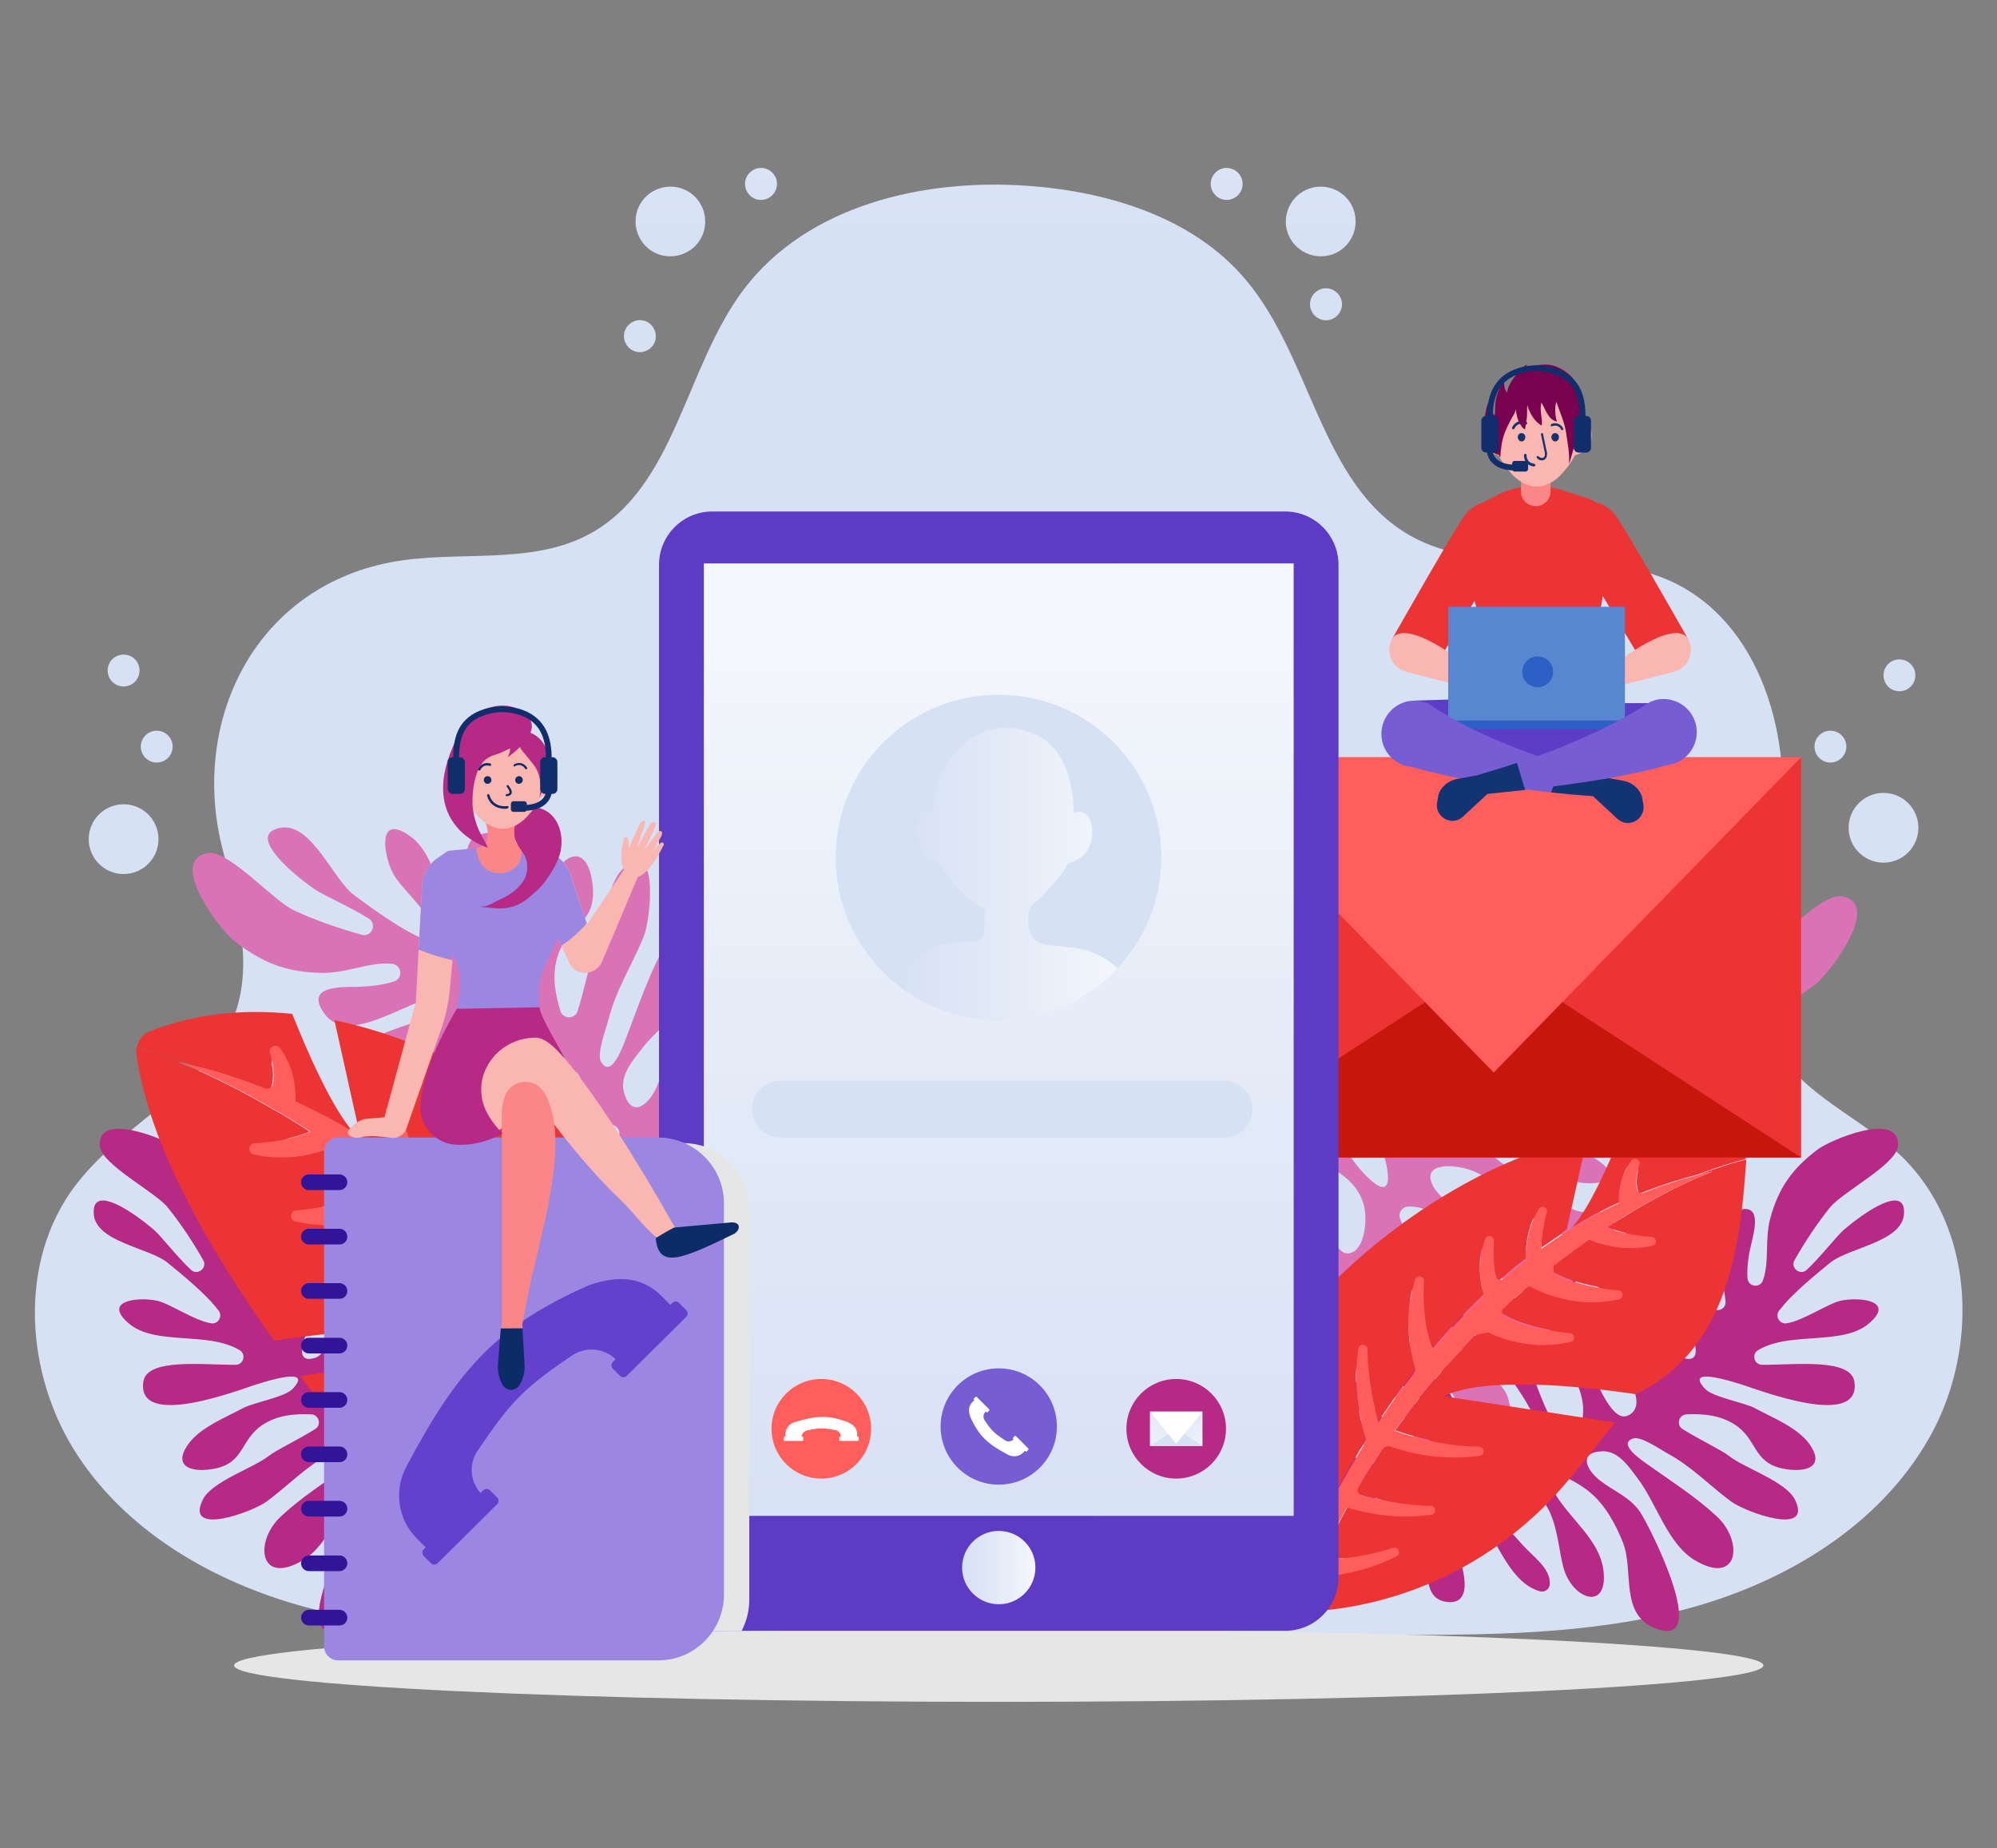 <?xml version="1.0" encoding="utf-8"?>
<!-- Generator: Adobe Illustrator 23.0.2, SVG Export Plug-In . SVG Version: 6.00 Build 0)  -->
<svg version="1.1" id="Layer_1" xmlns="http://www.w3.org/2000/svg" xmlns:xlink="http://www.w3.org/1999/xlink" x="0px" y="0px"
	 viewBox="0 0 790 731" style="enable-background:new 0 0 790 731;" xml:space="preserve">
<rect x="0" y="0" width="790" height="731" fill="#808080" stroke="none"/>
<style type="text/css">
	.st0{fill:url(#SVGID_1_);}
	.st1{fill:url(#SVGID_2_);}
	.st2{fill:url(#SVGID_3_);}
	.st3{fill:url(#SVGID_4_);}
	.st4{fill:url(#SVGID_5_);}
	.st5{fill:url(#SVGID_6_);}
	.st6{fill:url(#SVGID_7_);}
	.st7{fill:url(#SVGID_8_);}
	.st8{fill:url(#SVGID_9_);}
	.st9{fill:url(#SVGID_10_);}
	.st10{fill:url(#SVGID_11_);}
	.st11{fill:url(#SVGID_12_);}
	.st12{fill:url(#SVGID_13_);}
	.st13{fill:#E6E6E6;}
	.st14{fill:#B62985;}
	.st15{fill:#DA73B6;}
	.st16{fill:#EC3434;}
	.st17{opacity:0.5;fill:#EC3434;}
	.st18{fill:#FF5E5C;}
	.st19{fill:#C7160C;}
	.st20{fill:#5D3BC5;}
	.st21{fill:url(#SVGID_14_);}
	.st22{fill:url(#SVGID_15_);}
	.st23{fill:#FFFFFF;}
	.st24{fill:#775DD4;}
	.st25{fill:url(#SVGID_16_);}
	.st26{fill:url(#SVGID_17_);}
	.st27{fill:url(#SVGID_18_);}
	.st28{fill:url(#SVGID_19_);}
	.st29{fill:url(#SVGID_20_);}
	.st30{fill:url(#SVGID_21_);}
	.st31{fill:#9B86E1;}
	.st32{fill:#6341CC;}
	.st33{fill:#321499;}
	.st34{fill:#FAB6B0;}
	.st35{fill:#FB8688;}
	.st36{fill:#0C2C68;}
	.st37{fill:#112E6C;}
	.st38{fill:#5D3DC6;}
	.st39{fill:#123472;}
	.st40{fill:#5987CF;}
	.st41{fill:#2C60C4;}
	.st42{fill:#790250;}
</style>
<title>chating</title>
<g>
	<g>
		<g>
			<linearGradient id="SVGID_1_" gradientUnits="userSpaceOnUse" x1="395.109" y1="94.135" x2="395.109" y2="-91.085">
				<stop  offset="1.963140e-03" style="stop-color:#D6E1F4"/>
				<stop  offset="0.604" style="stop-color:#E7EDF8"/>
				<stop  offset="1" style="stop-color:#F4F7FC"/>
			</linearGradient>
			<path class="st0" d="M772.1,490c-3.9-12.3-10.5-23.6-19.9-32.7c-16.1-15.4-39.2-24.2-50.1-43.6c-13.6-24.3-2.6-54.1,1.7-81.6
				c6.2-39.6-7.1-86.7-43.9-102.7c-32-13.9-72-0.4-102.3-17.7c-35.3-20.3-38.6-70.3-65-101.3c-20.9-24.7-54.8-34.7-86-36.9
				c-41.5-3-87.3,7.8-112.4,41c-23.3,30.9-26.9,78-60.8,96.6c-23.7,12.9-53,6.2-79.4,11.4c-53.6,10.6-78.6,63-66.1,112.8
				c5.4,21.4,12.4,44.1,5.3,65c-10.1,29.8-44.4,43.5-63.4,68.6c-23,30.3-19.9,75.2,1,106.9c20.9,31.7,56.6,51.4,93.4,60.7
				s75.3,9.5,113.3,9.5c103.4,0.2,206.8,0.4,310.3,0.6c40.1,0.1,80.8,0.1,119.6-10.3c38.8-10.4,76-32.7,95.8-67.6
				C776.6,545,780.1,515.3,772.1,490z"/>
		</g>
		<g>
			<g>
				<linearGradient id="SVGID_2_" gradientUnits="userSpaceOnUse" x1="48.867" y1="94.135" x2="48.867" y2="-91.084">
					<stop  offset="1.963140e-03" style="stop-color:#D6E1F4"/>
					<stop  offset="0.604" style="stop-color:#E7EDF8"/>
					<stop  offset="1" style="stop-color:#F4F7FC"/>
				</linearGradient>
				<circle class="st1" cx="48.9" cy="331.9" r="13.8"/>
				<linearGradient id="SVGID_3_" gradientUnits="userSpaceOnUse" x1="61.96" y1="-38.099" x2="61.96" y2="-345.077">
					<stop  offset="1.963140e-03" style="stop-color:#D6E1F4"/>
					<stop  offset="0.604" style="stop-color:#E7EDF8"/>
					<stop  offset="1" style="stop-color:#F4F7FC"/>
				</linearGradient>
				<circle class="st2" cx="62" cy="295.3" r="6.3"/>
				<linearGradient id="SVGID_4_" gradientUnits="userSpaceOnUse" x1="48.867" y1="-194.159" x2="48.867" y2="-501.129">
					<stop  offset="1.963140e-03" style="stop-color:#D6E1F4"/>
					<stop  offset="0.604" style="stop-color:#E7EDF8"/>
					<stop  offset="1" style="stop-color:#F4F7FC"/>
				</linearGradient>
				<path class="st3" d="M55.2,265.2c0,3.5-2.8,6.3-6.3,6.3c-3.5,0-6.3-2.8-6.3-6.3c0-3.5,2.8-6.3,6.3-6.3
					C52.4,258.9,55.2,261.7,55.2,265.2z"/>
			</g>
			<g>
				<linearGradient id="SVGID_5_" gradientUnits="userSpaceOnUse" x1="745.107" y1="89.636" x2="745.107" y2="-95.584">
					<stop  offset="1.963140e-03" style="stop-color:#D6E1F4"/>
					<stop  offset="0.604" style="stop-color:#E7EDF8"/>
					<stop  offset="1" style="stop-color:#F4F7FC"/>
				</linearGradient>
				<circle class="st4" cx="745.1" cy="327.4" r="13.8"/>
				<linearGradient id="SVGID_6_" gradientUnits="userSpaceOnUse" x1="724.077" y1="-38.099" x2="724.077" y2="-345.077">
					<stop  offset="1.963140e-03" style="stop-color:#D6E1F4"/>
					<stop  offset="0.604" style="stop-color:#E7EDF8"/>
					<stop  offset="1" style="stop-color:#F4F7FC"/>
				</linearGradient>
				<circle class="st5" cx="724.1" cy="295.3" r="6.3"/>
				<linearGradient id="SVGID_7_" gradientUnits="userSpaceOnUse" x1="751.441" y1="-192.256" x2="751.441" y2="-499.227">
					<stop  offset="1.963140e-03" style="stop-color:#D6E1F4"/>
					<stop  offset="0.604" style="stop-color:#E7EDF8"/>
					<stop  offset="1" style="stop-color:#F4F7FC"/>
				</linearGradient>
				<path class="st6" d="M745.1,267.1c0,3.5,2.8,6.3,6.3,6.3c3.5,0,6.3-2.8,6.3-6.3c0-3.5-2.8-6.3-6.3-6.3
					C747.9,260.8,745.1,263.6,745.1,267.1z"/>
			</g>
			<g>
				<linearGradient id="SVGID_8_" gradientUnits="userSpaceOnUse" x1="522.477" y1="94.135" x2="522.477" y2="-91.085">
					<stop  offset="1.963140e-03" style="stop-color:#D6E1F4"/>
					<stop  offset="0.604" style="stop-color:#E7EDF8"/>
					<stop  offset="1" style="stop-color:#F4F7FC"/>
				</linearGradient>
				<path class="st7" d="M513.2,97.8c5.7,5.1,14.4,4.7,19.5-0.9c5.1-5.7,4.7-14.4-0.9-19.5c-5.7-5.1-14.4-4.7-19.5,0.9
					C507.1,84,507.5,92.7,513.2,97.8z"/>
				<linearGradient id="SVGID_9_" gradientUnits="userSpaceOnUse" x1="485.291" y1="108.232" x2="485.291" y2="-198.748">
					<stop  offset="1.963140e-03" style="stop-color:#D6E1F4"/>
					<stop  offset="0.604" style="stop-color:#E7EDF8"/>
					<stop  offset="1" style="stop-color:#F4F7FC"/>
				</linearGradient>
				<path class="st8" d="M481,77.4c2.6,2.4,6.6,2.2,8.9-0.4c2.4-2.6,2.2-6.6-0.4-8.9c-2.6-2.4-6.6-2.2-8.9,0.4
					C478.3,71,478.4,75,481,77.4z"/>
				<linearGradient id="SVGID_10_" gradientUnits="userSpaceOnUse" x1="524.589" y1="55.951" x2="524.589" y2="-251.023">
					<stop  offset="1.963140e-03" style="stop-color:#D6E1F4"/>
					<stop  offset="0.604" style="stop-color:#E7EDF8"/>
					<stop  offset="1" style="stop-color:#F4F7FC"/>
				</linearGradient>
				<path class="st9" d="M520.3,125c2.6,2.4,6.6,2.2,8.9-0.4c2.4-2.6,2.2-6.6-0.4-8.9c-2.6-2.4-6.6-2.2-8.9,0.4
					C517.5,118.6,517.7,122.6,520.3,125z"/>
			</g>
			<g>
				<linearGradient id="SVGID_11_" gradientUnits="userSpaceOnUse" x1="265.168" y1="94.135" x2="265.168" y2="-91.085">
					<stop  offset="1.963140e-03" style="stop-color:#D6E1F4"/>
					<stop  offset="0.604" style="stop-color:#E7EDF8"/>
					<stop  offset="1" style="stop-color:#F4F7FC"/>
				</linearGradient>
				<path class="st10" d="M274.5,97.8c-5.7,5.1-14.4,4.7-19.5-0.9c-5.1-5.7-4.7-14.4,0.9-19.5c5.7-5.1,14.4-4.7,19.5,0.9
					C280.5,84,280.1,92.7,274.5,97.8z"/>
				<linearGradient id="SVGID_12_" gradientUnits="userSpaceOnUse" x1="301.083" y1="108.232" x2="301.083" y2="-198.748">
					<stop  offset="1.963140e-03" style="stop-color:#D6E1F4"/>
					<stop  offset="0.604" style="stop-color:#E7EDF8"/>
					<stop  offset="1" style="stop-color:#F4F7FC"/>
				</linearGradient>
				<path class="st11" d="M305.3,77.4c-2.6,2.4-6.6,2.2-8.9-0.4c-2.4-2.6-2.2-6.6,0.4-8.9c2.6-2.4,6.6-2.2,8.9,0.4
					C308.1,71,307.9,75,305.3,77.4z"/>
				<linearGradient id="SVGID_13_" gradientUnits="userSpaceOnUse" x1="253.104" y1="68.619" x2="253.104" y2="-238.355">
					<stop  offset="1.963140e-03" style="stop-color:#D6E1F4"/>
					<stop  offset="0.604" style="stop-color:#E7EDF8"/>
					<stop  offset="1" style="stop-color:#F4F7FC"/>
				</linearGradient>
				<path class="st12" d="M257.4,137.6c-2.6,2.4-6.6,2.2-8.9-0.4c-2.4-2.6-2.2-6.6,0.4-8.9c2.6-2.4,6.6-2.2,8.9,0.4
					C260.1,131.3,260,135.3,257.4,137.6z"/>
			</g>
		</g>
	</g>
	<g>
		<path class="st13" d="M697.6,658.7c0,7.9-135.4,14.4-302.5,14.4s-302.5-6.4-302.5-14.4c0-7.9,135.4-14.4,302.5-14.4
			S697.6,650.8,697.6,658.7z"/>
		<g>
			<g>
				<g>
					<g>
						<path class="st14" d="M718.8,454.8c-9.9,7.6-15.2,15-18.5,27.1c-2.3,8.7-0.2,16.9-2.9,24.5c-1.1,3.2-5.8,2.6-6.1-0.8
							c-0.3-4.4,0.4-9.1,1.4-13.2c1.2-5.2,5-17.9-6.5-13.2c-11.2,4.6-4.9,22.6-3.6,35.5c0.4,4-5.5,4.9-6.2,0.9
							c-2-11.5,0.6-30.1-12.4-31c-15-1-1.7,27.6,1.1,33.9c1.8,4,11.5,21.8,0.7,18.6c-6.1-1.8-8.1-16.1-9-21.2
							c-0.9-5,1.1-16.3-2.9-19.8c-6.6-5.9-10,3.3-10.5,8.6c-1.2,12,14.2,24.7,14.1,36.6c0,2.8-3.4,4.1-5.4,2.1
							c-3.4-3.4-6-6.8-8.2-11.8c-2.7-6.3-1.4-12.4-3.5-18c-5.5-15.4-12.9,5.5-7.3,15.6c2.5,4.6,21.2,24.4,11.5,30.4c0,0,0,0-0.1,0
							c-0.2,0.1-0.4,0.2-0.6,0.3c-0.1,0-0.1,0.1-0.2,0.1c0,0-0.1,0-0.1,0c-9.1,3.6-20.2-36.2-21.8-41.8c-1.1-4.2,1.1-7.9,1.6-12
							c0.2-1.4-0.7-2.8-2-3.3c-19-7.5-7.4,24.4-3.7,31.7c3.2,6.3,7.8,14,8.5,21.1c0.6,6.9-2,18-9.1,10.9c-4-4-8.8-17.4-10.8-22.9
							c-2.6-6.9-2.3-13.5-3.5-20.7c-1-5.7-5.5-17.4-12-10c-3.3,3.7-1.1,14.2-0.1,18.5c3.2,13.1,21.8,27.9,17.7,42.2
							c-0.6,2-2.9,3-4.6,1.9c-10-6-14.8-28.5-18.1-37.7c-1.2-3.4-2.2-7.3-2.4-10.9c-0.2-3.8,2.5-8.5,1.5-12.1
							c-2.9-11.1-11.8-4.7-14.6,2.2c-6,14.4,2.2,25.9,12.4,35c5.3,4.7,24.1,24.2,7.6,26c-15.9,1.7-11.4-17.6-16.2-26.2
							c-3.4-6-9.9-7.5-13.6-13.3c-3.2-5-2.5-11.4-8.2-14.9c-5.8-3.7-10.8-2.7-11.5,4.3c-0.7,6.2,5.1,12.1,9.2,16.1
							c4.9,4.9,12.4,7.8,16,13.8c2.4,4,4.2,14.5-2.2,16.1c-6.4,1.6-20.5-17.6-23.7-22.1c-8.2-11.3-9.6-18.1-9.4-30.8
							c0-1.3-0.8-2.4-1.9-2.9c-9.2-4-12.6,7.5-10.6,15.6c2.4,9.3,9.4,15.7,16.5,21.7c4.3,3.6,18.2,12.7,15.4,19.1
							c-4.1,9-16.2,2.1-18.4-3c-3.5-8.4-1.5-13.2-10.7-19.2c-5.8-3.8-13.1-9-20.3-9.8c-9.4-1-13.5,4.9-5.4,11.8
							c5.9,5.1,14.4,4.8,21.3,8.1c7.9,3.8,15,14.9,4,20.3c-5.4,2.7-15.2,1.2-22.2-0.4c-1.9-0.4-3.8,1.1-3.8,3c0,1.9,0,4.1-0.1,6.1
							c0,0.5,0,1-0.1,1.4c-0.1,2,1.7,3.6,3.7,3.2c5.5-1,10.5-2.7,15.7-4.2c2.5-0.7,5.1-1.5,7.8-2.1c0.1,0,0.1,0,0.1,0
							c6.5-1.5,9-1.6,10.9,1.3c0.8,1.2,1.4,3,2.2,5.4c1.5,4.8,6.7,29.6,15.7,18.9c6.1-7.3-6.2-17.5-6.6-24.2c0-0.4,0-0.8,0-1.2
							c0-10,8.7-7.2,13.9-1.9c0.5,0.5,0.9,1,1.4,1.6c5.5,7.3,5.9,16.6,5.8,25.3c-0.1,5.9-1.8,17,6.9,18.5c12.4,2.2,6.6-16,3.7-21.5
							c-3.3-6.3-18.8-21.7-6.4-21.8c20.5-0.2,22.2,34.2,40.1,39.2c1.9,0.5,3.8-0.9,3.9-2.9c0.3-6.4-7-11.1-10.9-15.6
							c-2.7-3.1-15.5-16.7-15-19.9c1-6.3,12.3-4.6,16.9-2.4c11.6,5.5,11.6,20,14.2,30.7c3.2,13.4,18.1,18.4,16,1.7
							c-1.5-11.8-13-20.1-18.8-29.7c-9-14.5,6.6-6.6,13.2-1.3c6.2,5,10.5,12.9,13.4,20.3c4.3,11.3-1.5,28.5,13.1,33.9
							c21.8,8-2.3-40-6.4-46.2c-3.9-5.8-10.5-8.3-15.7-12.3c-5.6-4.3-9-11.5,1-11.7c6.2-0.1,10.4,6.3,13.5,10.4
							c7.6,9.8,12,26.3,23,32.8c17.3,10.1,19.2-7.6,8.5-17.5c-8.2-7.6-17.6-13.6-26.5-19.9c-2.8-2-13.2-8.8-6.4-10.9
							c3.1-0.9,11.1,4.7,13.7,6.1c9.5,5.2,16.2,12.4,24.8,18.8c5.6,4.2,32.6,14.1,25.4-0.6c-3.6-7.3-19.8-12.4-26.2-17.4
							c-2.9-2.3-12.2-6.7-18.3-10.6c-2.6-1.6-1.5-5.6,1.5-5.8c6.8-0.3,13.5,0.3,19.4,4.2c8.7,5.8,7,14.7,18.5,17.2
							c9,1.9,17.6-0.4,10.6-9.9c-4.6-6.3-14.6-10.3-21.3-13.9c-4.4-2.4-16.7-4.3-19.9-7.8c-8.2-8.9,10.7-2.8,14.6-1.6
							c6.4,2,47.3,17.9,44.6-1.1c-1.4-9.5-23.9-6.6-36.5-6.7c-3.2,0-4.3-4.2-1.6-5.8c12.7-7.6,33.5-1.6,43.9-10.6
							c10.4-8.9-3.4-10.5-11-9c-5.3,1.1-15,8-21.7,9c-2.7,0.4-4.6-2.8-2.9-5c5-6.7,14.9-14.6,20.1-18.9c7.2-6,28.5-8.2,29.3-19.3
							c0.8-11.1-12.7-2.5-20.1,3.2c-1.6,1.3-3,2.4-3.8,3.1c-3.1,2.8-8.9,10.4-14.5,15.7c-2.6,2.5-6.7-0.7-4.9-3.8
							c4.1-7.2,8.8-14.3,14-20.8c5-6.2,26.1-16.9,26.9-24.2C752,438.9,723.6,451,718.8,454.8z"/>
					</g>
				</g>
				<g>
					<g>
						<path class="st15" d="M718.3,389.2c-11.1,8.7-20.7,12.5-34.9,12.7c-10.2,0.1-18.6-4.5-27.6-3.6c-3.8,0.4-4.5,5.7-0.9,6.9
							c4.7,1.6,10.1,2.1,14.9,2.2c6.1,0.1,21-0.5,12.6,10.8c-8.2,11-26.2-0.9-39.9-5.9c-4.3-1.6-6.9,4.7-2.7,6.5
							c12.1,5.4,33.2,7.8,30.6,22.2c-3.1,16.8-30.8-5.9-36.8-10.7c-3.9-3.1-20.7-18.7-20.2-5.9c0.3,7.2,15.4,13.4,20.7,15.8
							c5.3,2.4,18.2,3.4,20.9,8.7c4.7,8.9-6.4,10-12.4,9.2c-13.5-2-23.1-22.4-36.3-25.6c-3.1-0.7-5.5,2.6-3.8,5.3
							c2.7,4.6,5.8,8.5,10.6,12.2c6.1,4.8,13.2,5,18.8,8.8c15.3,10.3-9.6,12.6-19.1,3.6c-4.3-4.1-20.8-30-30.1-21c0,0,0,0-0.1,0.1
							c-0.2,0.2-0.4,0.4-0.5,0.6c-0.1,0.1-0.1,0.1-0.1,0.2c0,0,0,0.1-0.1,0.1c-6.5,9,34,32.3,39.8,35.6c4.3,2.4,9,1,13.6,1.6
							c1.6,0.2,2.9,1.5,3.1,3.1c3,22.9-28.9,1.3-35.8-4.8c-6-5.3-13.2-12.5-20.8-15.1c-7.4-2.6-20.3-2.9-14.5,7
							c3.3,5.5,16.7,14.5,22.2,18.2c6.9,4.7,14.2,6.3,21.7,9.6c6,2.7,17.5,10.9,7.6,15.9c-5,2.5-15.9-2.8-20.3-5.1
							c-13.4-7.1-24.5-31.7-41.4-31.2c-2.3,0.1-4,2.3-3.3,4.5c3.8,12.6,27.1,24.2,36.3,30.4c3.4,2.3,7.4,4.4,11.3,5.7
							c4.1,1.3,10-0.3,13.7,1.7c11.3,6.2,1.9,14.2-6.4,15.4c-17.4,2.6-27.8-9.6-34.9-23.3c-3.7-7.1-19.8-33.1-26.4-15.6
							c-6.3,17,16.1,17.4,24.2,25c5.6,5.4,5.5,13,10.8,18.6c4.6,4.9,11.7,5.9,14.1,13.1c2.4,7.4,0,12.6-7.9,11.4
							c-7-1-11.8-9-15.1-14.5c-4-6.7-5.1-15.7-10.7-21.4c-3.7-3.7-14.7-8.7-18.2-2c-3.5,6.6,13.6,27.4,17.6,32.1
							c10.1,12.1,17.2,15.5,31.1,18.9c1.4,0.3,2.4,1.5,2.7,2.9c1.8,11.2-11.8,11.8-20,7.3c-9.5-5.2-14.6-14.7-19.2-24.1
							c-2.8-5.7-8.9-23.5-16.7-22.2c-11,2-6.9,17.2-1.8,21c8.2,6.2,14,5.4,18.1,17.1c2.6,7.4,6.2,16.9,5.1,25
							c-1.5,10.6-9.1,13.4-14.5,2.6c-3.9-7.9-1.3-17.1-3-25.6c-1.9-9.7-12.1-20.5-21.1-10.1c-4.4,5.2-5.5,16.4-5.8,24.5
							c-0.1,2.3-2.2,3.9-4.4,3.3c-2-0.5-4.5-1.1-6.7-1.6c-0.5-0.1-1.1-0.2-1.6-0.3c-2.3-0.5-3.5-2.9-2.5-5c2.6-5.7,5.8-10.7,9-16
							c1.5-2.6,3-5.2,4.5-7.9c0-0.1,0.1-0.1,0.1-0.2c3.5-6.7,4.3-9.5,1.6-12.3c-1.1-1.2-2.9-2.4-5.3-3.9c-4.9-3-30.6-15.6-16.4-22.5
							c9.7-4.7,17.4,11.7,24.7,14c0.4,0.1,0.9,0.3,1.3,0.3c10.9,2.8,10.4-7.5,5.9-14.7c-0.4-0.7-0.9-1.3-1.3-1.9
							c-6.5-8.1-16.6-11.1-26.1-13.5c-6.4-1.6-19.1-2.8-18.4-12.7c1.1-14.2,19.3-2.8,24.6,2c6,5.4,18.6,26.6,22.2,13.1
							c6-22.4-31.4-33.9-31.8-54.9c0-2.2,2-3.9,4.2-3.5c7.1,1.4,10.2,10.8,14,16.3c2.6,3.8,14,21.6,17.7,22
							c7.2,0.7,8.5-12.2,7.4-17.8c-2.8-14.2-18.7-18.3-29.7-24.2c-13.7-7.3-15.2-25,2.6-18c12.5,4.9,18.5,19.8,27.3,28.9
							c13.4,13.9,9.1-5.4,5.1-14.1c-3.8-8.2-11.2-15.1-18.5-20.3c-11.2-7.9-31.6-6.3-33.5-23.9c-2.7-26.1,43.2,13.7,48.8,19.9
							c5.3,5.9,6.2,13.8,9.1,20.6c3.2,7.3,10.1,13.1,13.1,2.2c1.8-6.7-4-13.1-7.6-17.7c-8.6-11-25.5-20.4-29.5-34.3
							c-6.3-21.7,13.7-18.9,21.6-4.5c6,11.1,10,23.1,14.4,34.6c1.4,3.6,6,16.9,10.1,10c1.9-3.2-2.1-13.5-2.9-16.7
							c-3-11.9-9.1-21.2-13.8-32.4c-3-7.3-6.4-39.7,7.7-27.6c7.1,6,8.1,25.2,11.8,33.6c1.7,3.8,4,15.2,6.5,23
							c1.1,3.3,5.8,3.3,6.8-0.1c2.3-7.4,3.5-14.9,0.8-22.5c-3.9-11.2-14.2-11.8-13.7-25.1c0.4-10.5,5.3-19.2,13.9-8.9
							c5.6,6.8,7.2,18.9,9.3,27.3c1.4,5.5,0.1,19.5,3,24c7.4,11.5,6.1-10.9,5.8-15.6c-0.4-7.6-6.5-56.9,13.6-48.6
							c10,4.1,0.6,28.1-2.8,41.9c-0.9,3.5,3.4,5.9,5.9,3.4c11.9-11.8,11.1-36.3,23.8-45.1c12.7-8.9,10.6,6.7,6.8,14.5
							c-2.7,5.5-13,14.2-16,21.3c-1.2,2.9,1.7,5.8,4.6,4.6c8.7-3.7,20.1-12.2,26.4-16.8c8.6-6.2,17-29,29.3-26.8
							c12.3,2.2-0.8,14.6-9.1,21.1c-1.8,1.4-3.5,2.6-4.5,3.3c-4,2.6-13.9,6.9-21.3,11.5c-3.4,2.2-1.1,7.5,2.8,6.4
							c9-2.5,18.1-5.6,26.7-9.6c8.2-3.7,25.8-23.9,34-22.7C745,357.1,723.8,384.9,718.3,389.2z"/>
					</g>
				</g>
				<g>
					<g>
						<g>
							<path class="st16" d="M605,508.3L605,508.3c-0.3,0.3-0.6,0.6-1,0.8C604.3,508.9,604.6,508.6,605,508.3z"/>
							<path class="st16" d="M533.2,596L533.2,596c-0.1,0.2-0.2,0.4-0.4,0.7C532.9,596.5,533,596.2,533.2,596z"/>
							<path class="st16" d="M515.4,634.6c0.3-0.9,0.7-1.8,1-2.6c0.3-0.8,0.6-1.6,0.9-2.4c0.8-2.1,1.7-4.1,2.5-6.1
								c4.3-0.1,8.4-0.6,12.1-1.2c3.8-0.7,2.9-6.4-0.9-6c-3.3,0.4-6.2,0.5-8.3,0.6c0.8-1.8,1.7-3.6,2.5-5.4c0.4-0.8,0.8-1.6,1.1-2.4
								c1.4-2.9,2.9-5.8,4.4-8.6c0.3-0.6,0.6-1.2,0.9-1.7c0.5-0.9,1-1.8,1.5-2.8c0,0,0,0,0,0c3.9,1.2,7.7,2.1,11.3,2.7
								c3.9,0.6,4.9-5,1.1-5.9c-3.9-0.9-7-1.8-9.2-2.5c1-1.8,2-3.5,3.1-5.2c0.4-0.7,0.8-1.4,1.3-2.1c0.6-1,1.2-1.9,1.8-2.9
								c0.4-0.6,0.8-1.2,1.2-1.9c0.4-0.6,0.7-1.2,1.1-1.7c0.3-0.5,0.7-1.1,1-1.6c0.3-0.5,0.6-1,1-1.5c0.5-0.7,0.9-1.4,1.4-2.1
								c0,0,0,0,0,0c5.4,2,10.5,3.3,15.4,4c3.8,0.6,4.9-5,1.1-5.9c-7.4-1.7-12.3-3.6-12.3-3.6s-0.3,0.2-0.8,0.5
								c0.5-0.7,0.9-1.3,1.4-2c0.5-0.7,1-1.4,1.5-2c0.6-0.8,1.1-1.5,1.7-2.3c0.1-0.2,0.3-0.4,0.4-0.6c0.4-0.6,0.9-1.2,1.3-1.8
								c0.1-0.1,0.1-0.2,0.2-0.2c0.3-0.4,0.5-0.7,0.8-1.1c1.2-1.5,2.3-3,3.5-4.4c0.5-0.7,1.1-1.3,1.6-2c0.5-0.6,1-1.3,1.6-1.9
								c0.4-0.5,0.8-0.9,1.2-1.4c0.5-0.6,0.9-1.1,1.4-1.7c0.6-0.8,1.3-1.5,1.9-2.2c0-0.1,0.1-0.1,0.1-0.2c0.5-0.6,1.1-1.3,1.7-1.9
								c0.2-0.2,0.4-0.4,0.6-0.6c0.4-0.5,0.9-1,1.3-1.4c0.7-0.7,1.3-1.5,2-2.2c0.4-0.4,0.7-0.8,1.1-1.1c0.2-0.2,0.3-0.4,0.5-0.5
								c0.3-0.4,0.7-0.7,1-1.1c0.1-0.1,0.2-0.3,0.4-0.4c0.5-0.5,1-1.1,1.5-1.6c1.6-1.7,3.2-3.3,4.8-4.9c1-0.2,1.9-0.3,2.9-0.5
								c5.4,2.6,13.7,5.6,23.8,5.5c3.6-0.1,4.1-5.3,0.5-6c-6.4-1.2-13.4-3.3-19.1-6.9c2.6-2.4,5.1-4.7,7.7-6.9
								c0.4-0.4,0.8-0.7,1.2-1.1c0.8-0.7,1.5-1.3,2.3-2c0.5-0.1,0.9-0.1,1.4-0.2c5.2,2.8,14.2,6.3,25.1,6.1c3.6-0.1,4.1-5.3,0.5-6
								c-6.3-1.2-13.2-3.2-18.8-6.7c0,0,0,0,0,0c0.7-0.6,1.4-1.1,2.1-1.6c0.5-0.4,1.1-0.9,1.6-1.3c0.8-0.6,1.7-1.3,2.5-1.9
								c0.7-0.5,1.4-1,2-1.5c2.7-2,5.4-3.9,8-5.7l0,0c3.2,1.3,7.5,2.7,12.5,3.2c3.7,0.4,4.6-5.1,1-5.9c-2.2-0.5-4.3-1.2-6.4-2
								c0.4-0.3,0.8-0.5,1.2-0.8c0.4-0.2,0.7-0.5,1.1-0.7c1.5-1,2.9-1.9,4.4-2.7c1-0.6,2-1.2,2.9-1.8c0.3-0.2,0.7-0.4,1-0.6
								c0.5-0.3,1-0.6,1.5-0.9c2.8-1.6,5.4-3.1,7.9-4.4c0.3-0.2,0.6-0.3,0.9-0.5c1.7-0.9,3.4-1.8,4.9-2.6c0.5-0.3,1-0.5,1.5-0.7
								c2.9-1.4,5.4-2.6,7.6-3.6c0.2-0.1,0.3-0.2,0.5-0.2c0.5-0.2,1-0.4,1.5-0.6c0.2-0.1,0.3-0.1,0.5-0.2c0.8-0.4,1.6-0.7,2.2-0.9
								c0.2-0.1,0.3-0.1,0.4-0.2c1.1-0.4,1.8-0.7,2.2-0.8c-2.1,0.5-4.2,1-6.3,1.5c7.4-2.8,13.8-4.8,18.9-6.1c0.1,0.6,0.1,1.2,0,1.9
								c-2.2,30.3-6.3,73.1-43.6,90.9c-21.7-3.2-59.3-7.1-76,0.8l67.7,10.4c-7.1,9.3-13.9,17.6-19.6,24.3
								c-24.9,29.2-60.4,47.4-98.7,50.3c-2.4,0.2-4.5,0.3-6.1,0.3c0.3-0.9,0.7-1.8,1-2.6C515.4,634.7,515.4,634.6,515.4,634.6z"/>
							<path class="st17" d="M510.5,626.2c1.1-2.4,2.2-4.8,3.3-7.1c0,0,0,0,0,0C512.8,621.4,511.6,623.8,510.5,626.2z"/>
							<path class="st17" d="M603.7,497.9c-0.5,0.4-1,0.7-1.5,1.1C602.7,498.6,603.2,498.2,603.7,497.9L603.7,497.9z"/>
							<path class="st17" d="M556.9,545.9c-1.2,1.6-2.4,3.2-3.6,4.8C554.5,549.1,555.7,547.5,556.9,545.9z"/>
							<path class="st17" d="M662.9,467c1.2-0.4,2.5-0.8,3.7-1.1C665.4,466.3,664.1,466.6,662.9,467z"/>
							<path class="st17" d="M640.6,475.6c-2.4,1.1-4.8,2.3-7.2,3.5C635.7,477.8,638.1,476.7,640.6,475.6L640.6,475.6z"/>
							<path class="st17" d="M569.2,530.7c2-2.4,4.1-4.7,6.2-6.9C573.2,526,571.2,528.3,569.2,530.7z"/>
							<path class="st17" d="M566.7,533.5C566.7,533.5,566.7,533.5,566.7,533.5c0.8-1,1.6-1.9,2.4-2.8
								C568.3,531.6,567.5,532.6,566.7,533.5z"/>
							<path class="st17" d="M540.7,569.6c-1.7,2.6-3.3,5.3-4.9,8C537.4,574.9,539,572.2,540.7,569.6
								C540.7,569.6,540.7,569.6,540.7,569.6z"/>
							<path class="st17" d="M545.3,562.5L545.3,562.5c2.6-4,5.3-7.9,8.1-11.7C550.6,554.6,547.9,558.5,545.3,562.5z"/>
							<path class="st17" d="M517.6,611.3c0.4-0.8,0.8-1.7,1.2-2.5C518.4,609.7,518,610.5,517.6,611.3L517.6,611.3z"/>
							<path class="st17" d="M529.6,588.3c2-3.6,4-7.1,6.1-10.6C533.7,581.1,531.7,584.7,529.6,588.3z"/>
							<path class="st16" d="M671.7,464.5c-0.8,0.2-1.7,0.4-2.5,0.7c-0.9,0.2-1.7,0.5-2.6,0.7c-1.2,0.4-2.5,0.7-3.7,1.1
								c-1.2,0.4-2.5,0.8-3.7,1.2c-0.6,0.2-1.2,0.4-1.8,0.6c-3,1-6,2.2-8.9,3.3c-1.3-2.3-1.2-5.5-0.6-8.6c0.5-2.7-3.2-3.9-4.5-1.5
								c-2.6,5.1-3,10.4-2.8,13.5c-2.4,1.1-4.9,2.3-7.2,3.5c-0.8,0.4-1.6,0.8-2.4,1.2c-0.8,0.4-1.6,0.8-2.3,1.3
								c-0.8,0.4-1.6,0.9-2.3,1.3c-0.7,0.4-1.5,0.8-2.2,1.3c-0.8,0.5-1.6,0.9-2.4,1.4c6.9-7.3,15-25.9,19.7-37.7
								c15.6-1.6,30.9-0.1,45,5.5c2.2,0.9,3.7,2.8,4.1,5.1C685.5,459.7,679.1,461.7,671.7,464.5
								C671.7,464.5,671.7,464.5,671.7,464.5z"/>
							<path class="st16" d="M617.4,488.2c-0.1,0.1-0.3,0.2-0.4,0.3c-0.5,0.3-1,0.7-1.5,1c-0.6,0.4-1.3,0.8-1.9,1.3
								c-0.4,0.3-0.8,0.5-1.1,0.8c-0.5,0.3-0.9,0.6-1.4,0.9c-0.4,0.3-0.8,0.5-1.2,0.8c0,0,0,0-0.1,0c-0.1-3.1,0.3-6.2,0.9-9.1
								c0.6-2.9-3.5-4-4.6-1.3c-2.2,5.7-2.6,11.1-2.5,14.9c-0.5,0.4-1,0.7-1.5,1.1c-0.5,0.4-1,0.8-1.4,1.1c-0.5,0.4-1,0.8-1.4,1.1
								c-0.5,0.4-1,0.8-1.4,1.2c-0.5,0.4-0.9,0.8-1.4,1.2c-0.5,0.4-0.9,0.8-1.4,1.2c-0.9,0.8-1.9,1.6-2.8,2.4
								c-1.2-3.7-1.6-7.8-1.7-11.6c0-2.9-4.3-3.2-4.7-0.3c-1.2,6.9,0,13,1,16.8c-0.4,0.3-0.8,0.7-1.1,1.1c-0.1,0.1-0.2,0.2-0.3,0.3
								c-0.3,0.3-0.7,0.6-1,1c-0.2,0.2-0.4,0.4-0.6,0.5c-0.7,0.7-1.5,1.5-2.2,2.2c-0.4,0.4-0.9,0.9-1.3,1.3
								c-0.4,0.4-0.9,0.9-1.3,1.3c-0.4,0.4-0.9,0.9-1.3,1.3c-0.8,0.9-1.7,1.8-2.5,2.7c-2.1,2.3-4.2,4.6-6.2,6.9
								c-0.8,0.9-1.6,1.9-2.4,2.8c-2.6-6.4-3.7-13.7-3.7-21.7c0-2.9-4.2-3.2-4.7-0.4c-2.6,13.3-0.1,24.8,1.6,30.5
								c-0.3,0.4-0.7,0.9-1,1.3c-0.2,0.2-0.4,0.5-0.5,0.7c-0.3,0.4-0.5,0.7-0.8,1.1c-0.2,0.3-0.5,0.6-0.7,0.9
								c-1.2,1.6-2.4,3.2-3.6,4.8c-2.8,3.8-5.5,7.7-8.1,11.7c-1.3-4.4-3.2-12-4-20.8c-0.3-3-4.6-2.9-4.8,0.1
								c-0.3,8.1,0.7,17.5,4.1,27.8c-1.7,2.6-3.3,5.3-4.9,8c0,0,0,0,0,0c-2.1,3.5-4.1,7-6.1,10.6c-0.6,1.1-1.2,2.1-1.8,3.2
								c-2.2-10.6-3-56.2-3.3-81c26.9-27.7,65.5-52.6,103.6-60.6l-8.2,36.7c-0.6,0.4-1.2,0.8-1.8,1.2
								C617.9,487.9,617.7,488.1,617.4,488.2z"/>
							<path class="st16" d="M527.8,591.7c-0.4,0.8-0.9,1.6-1.3,2.4c-0.4,0.8-0.9,1.6-1.3,2.4c-0.4,0.8-0.9,1.6-1.3,2.4
								c-0.4,0.8-0.9,1.6-1.3,2.5c-0.4,0.8-0.8,1.6-1.3,2.5c-0.8,1.6-1.7,3.3-2.5,5c-0.4,0.8-0.8,1.7-1.2,2.5
								c-5.1-8-8.4-17.2-10.4-25.4c-0.8-3-5.2-2-4.6,1c2.5,12.9,8.5,26.2,11.4,32c-1.1,2.4-2.2,4.7-3.3,7.1
								c-0.6,1.2-1.1,2.4-1.6,3.6c-0.5,1.2-1.1,2.4-1.6,3.6c-3-4.2-5.6-8.8-7.7-13.7c-13.1-29.9-9-64.2,9.3-90.8
								C510.6,564.7,525.7,588.5,527.8,591.7z"/>
						</g>
					</g>
					<path class="st16" d="M527.8,591.7c-0.4,0.8-0.9,1.6-1.3,2.4c-0.4,0.8-0.9,1.6-1.3,2.4c-0.4,0.8-0.9,1.6-1.3,2.4
						c-0.4,0.8-0.9,1.6-1.3,2.5c-0.4,0.8-0.8,1.6-1.3,2.5c-0.8,1.6-1.7,3.3-2.5,5c-0.4,0.8-0.8,1.7-1.2,2.5
						c-5.1-7.9-8.4-16.7-10.6-24.5c-0.9-3.1-5.6-2-4.9,1.2c2.7,12.5,8.9,25.1,11.8,31c-1.1,2.4-2.2,4.7-3.3,7.1
						c-0.6,1.2-1.1,2.4-1.6,3.6c-0.5,1.2-1.1,2.4-1.6,3.6c-3-4.2-5.6-8.8-7.7-13.7c-13.1-29.9-9-64.2,9.3-90.8
						C510.6,564.7,525.7,588.5,527.8,591.7z"/>
					<path class="st18" d="M510.5,626.2c1.1-2.4,2.2-4.8,3.3-7.1c0,0,0,0,0,0c-3.8-7.7-12.8-27.8-12.5-43.5c0-2.2,3.2-2.4,3.6-0.2
						c1.6,9.7,5.1,24.3,12.7,36.1l0,0c0.4-0.8,0.8-1.7,1.2-2.5c0.8-1.7,1.7-3.3,2.5-5c0.4-0.8,0.8-1.6,1.3-2.5
						c0.4-0.8,0.9-1.6,1.3-2.5c0.4-0.8,0.9-1.6,1.3-2.4c0.4-0.8,0.9-1.6,1.3-2.4c0.4-0.8,0.9-1.6,1.3-2.4c0-0.1,0.1-0.1,0.1-0.2
						c0.6-1.1,1.2-2.1,1.8-3.2c2-3.6,4-7.1,6.1-10.6c0,0,0,0,0,0c1.6-2.7,3.2-5.4,4.9-8c0,0,0,0,0,0c-4.7-14.3-4.8-26.7-3.3-36.4
						c0.3-2.2,3.6-1.9,3.6,0.3c0,12.1,2.7,23.2,4.3,29l0,0c2.6-4,5.3-7.9,8.1-11.7c1.2-1.6,2.4-3.2,3.6-4.8c0.2-0.3,0.5-0.6,0.7-0.9
						c0.3-0.4,0.5-0.7,0.8-1.1c0.2-0.2,0.4-0.5,0.5-0.7c0.2-0.2,0.3-0.4,0.5-0.6c0.3-0.4,0.5-1,0.3-1.6c-2-6.8-4.5-20.2,0-35.2
						c0.6-2,3.6-1.5,3.5,0.6c-0.5,10,0.4,19.2,3.5,27.1c0,0,0,0,0,0c0.8-1,1.6-1.9,2.4-2.8c2-2.3,4.1-4.7,6.2-6.9
						c0.8-0.9,1.7-1.8,2.5-2.7c0.4-0.5,0.8-0.9,1.3-1.3c0.4-0.4,0.9-0.9,1.3-1.3c0.4-0.4,0.9-0.9,1.3-1.3c0.7-0.7,1.5-1.5,2.2-2.2
						c0.2-0.2,0.4-0.4,0.6-0.5c0.3-0.3,0.7-0.7,1-1c0.1-0.1,0.2-0.2,0.3-0.3c0.1-0.1,0.2-0.2,0.4-0.3c0.5-0.4,0.7-1.1,0.5-1.7
						c-1.3-4.9-2.3-12.8,0.7-21.4c0.7-2,3.6-1.4,3.5,0.7c-0.3,4.2-0.3,9.3,0.7,14c0.3,1.3,1.9,1.9,2.9,1c0.2-0.2,0.4-0.4,0.6-0.5
						c0.5-0.4,0.9-0.8,1.4-1.2c0.5-0.4,0.9-0.8,1.4-1.2c0.5-0.4,0.9-0.8,1.4-1.2c0.5-0.4,0.9-0.8,1.4-1.1c0.5-0.4,1-0.8,1.4-1.1
						c0.5-0.4,1-0.8,1.5-1.1l0,0c-0.1-5.1,0.6-12.7,5-20.2c1.1-1.8,3.8-0.6,3.2,1.4c-1.2,4.2-2.2,9.3-2.1,14.2c0,0,0,0,0.1,0
						c0.4-0.3,0.8-0.6,1.2-0.8c0.5-0.3,0.9-0.6,1.4-0.9c0.4-0.3,0.8-0.5,1.1-0.8c0.6-0.4,1.3-0.8,1.9-1.3c0.5-0.3,1-0.7,1.5-1
						c0.1-0.1,0.3-0.2,0.4-0.3c0.2-0.2,0.5-0.3,0.7-0.5c0.6-0.4,1.2-0.8,1.8-1.2c0.6-0.4,1.1-0.7,1.7-1.1c0.8-0.5,1.6-1,2.4-1.4
						c0.7-0.4,1.4-0.8,2.2-1.3c0.8-0.4,1.5-0.9,2.3-1.3c0.8-0.4,1.6-0.9,2.3-1.3c0.8-0.4,1.6-0.8,2.4-1.2c2.4-1.2,4.8-2.4,7.2-3.5
						l0,0c-0.1-3.8,0.4-10.8,5-16.9c1.2-1.6,3.7-0.3,3.1,1.6c-1,3.2-1.6,7-0.9,10c0.3,1,1.4,1.6,2.4,1.2c2.4-0.9,4.8-1.8,7.2-2.7
						c0.6-0.2,1.2-0.4,1.8-0.6c1.2-0.4,2.4-0.8,3.7-1.2c1.2-0.4,2.5-0.8,3.7-1.1c0.9-0.2,1.7-0.5,2.6-0.7c0.8-0.2,1.7-0.5,2.5-0.7
						c0,0,0,0,0,0c2.1-0.5,4.2-1.1,6.3-1.5c-0.4,0.1-1.1,0.4-2.2,0.8c-0.1,0.1-0.3,0.1-0.4,0.2c-0.6,0.3-1.4,0.6-2.2,0.9
						c-0.1,0.1-0.3,0.1-0.5,0.2c-0.5,0.2-1,0.4-1.5,0.6c-0.2,0.1-0.3,0.2-0.5,0.2c-2.1,1-4.7,2.2-7.6,3.6c-0.5,0.2-1,0.5-1.5,0.7
						c-1.6,0.8-3.2,1.7-4.9,2.6c-0.3,0.2-0.6,0.3-0.9,0.5c-2.5,1.3-5.1,2.8-7.9,4.4c-0.5,0.3-1,0.6-1.5,0.9c-0.3,0.2-0.7,0.4-1,0.6
						c-1,0.6-1.9,1.2-2.9,1.8c-1.4,0.9-2.9,1.8-4.4,2.7c-0.4,0.2-0.7,0.5-1.1,0.7c-0.4,0.3-0.8,0.5-1.2,0.8
						c5.8,2.4,12.5,3.3,17.8,3.7c2.1,0.1,2.3,3.1,0.3,3.5c-10.4,2.3-19.5-0.1-25.1-2.4l0,0c-2.6,1.8-5.3,3.7-8,5.7
						c-0.7,0.5-1.4,1-2,1.5c-0.8,0.6-1.7,1.3-2.5,1.9c-0.5,0.4-1.1,0.8-1.6,1.3c0,0,0,0,0,0c0.1,1.5,0.1,1.5,0.2,3
						c8.2,4.3,18.3,6,25.6,6.7c2,0.2,2.2,3.1,0.2,3.5c-15.9,3.6-29.2-1.8-35.7-5.3l0,0c-0.3,0.3-0.7,0.5-1,0.8
						c-0.6,0.6-1.3,1.1-2,1.7c-0.4,0.4-0.8,0.7-1.2,1.1c-2,1.7-3.9,3.5-5.9,5.3c-0.9,0.8-0.7,2.3,0.3,2.9c8.3,4.5,18.7,6.2,26.1,6.9
						c2,0.2,2.2,3.1,0.2,3.5c-13.7,3.1-25.4-0.4-32.6-3.8c-1.6,0.3-3.3,0.6-4.9,0.9c-1.3,1.3-2.6,2.6-3.8,4c-0.5,0.5-1,1.1-1.5,1.6
						c-0.1,0.1-0.2,0.2-0.3,0.4c-0.4,0.4-0.7,0.8-1.1,1.1c-0.2,0.2-0.3,0.3-0.5,0.5c-0.4,0.4-0.7,0.8-1.1,1.1
						c-0.7,0.7-1.3,1.5-2,2.2c-0.4,0.5-0.9,1-1.3,1.4c-0.2,0.2-0.4,0.4-0.6,0.6c-0.6,0.6-1.1,1.3-1.7,1.9c-0.1,0.1-0.1,0.1-0.1,0.2
						c-0.6,0.7-1.3,1.5-1.9,2.2c-0.5,0.6-0.9,1.1-1.4,1.7c-0.4,0.5-0.8,0.9-1.2,1.4c-0.5,0.6-1,1.3-1.6,1.9c-0.5,0.7-1.1,1.3-1.6,2
						c-1.2,1.5-2.3,2.9-3.5,4.4c-0.3,0.4-0.5,0.7-0.8,1.1c-0.1,0.1-0.1,0.2-0.2,0.2c-0.4,0.6-0.9,1.2-1.3,1.8
						c-0.1,0.2-0.3,0.4-0.4,0.6c-0.6,0.7-1.1,1.5-1.7,2.3c-0.5,0.7-1,1.4-1.5,2c-0.5,0.7-0.9,1.3-1.4,2c0.5-0.3,0.8-0.5,0.8-0.5
						s15.5,6,33,6.2c2.2,0,2.4,3.2,0.3,3.6c-9.7,1.3-22,1-36.1-3.9c-0.8,0.3-1.3,0.4-2.1,0.7c-0.2,0.3-0.4,0.6-0.6,0.9
						c-0.3,0.5-0.6,1-1,1.5c-0.4,0.5-0.7,1.1-1,1.6c-0.4,0.6-0.7,1.2-1.1,1.7c-0.4,0.6-0.8,1.2-1.2,1.9c-0.6,0.9-1.2,1.9-1.8,2.9
						c-0.4,0.7-0.9,1.4-1.3,2.1c-0.6,1.1-1.3,2.2-1.9,3.3c-0.6,1-0.1,2.3,1,2.6c6,1.8,16.4,4.3,27.7,4.5c2.2,0,2.4,3.2,0.2,3.5
						c-9,1.3-20.4,1.1-33.4-2.9l0,0c-0.1,0.2-0.2,0.4-0.4,0.7c-0.4,0.7-0.8,1.4-1.1,2.1c-0.3,0.6-0.6,1.1-0.9,1.7
						c-1.5,2.8-2.9,5.7-4.4,8.6c-0.4,0.8-0.8,1.6-1.1,2.4c-0.4,0.9-0.9,1.8-1.3,2.7c-0.6,1.2,0.4,2.6,1.7,2.5
						c6.4-0.4,16.1-1.5,25.8-4.7c2.1-0.7,3.3,2.3,1.4,3.3c-8,4.1-18.6,7.6-31.8,8.1c-0.7,0-1.3,0.4-1.6,1.1
						c-0.7,1.7-1.4,3.4-2.1,5.1c-0.3,0.8-0.6,1.6-0.9,2.4c-0.3,0.9-0.7,1.8-1,2.6c0,0,0,0.1-0.1,0.1c-0.2,0.5-0.4,1-0.6,1.5
						c-0.3,0.7-0.9,1.1-1.6,1.2c-0.3,0-0.6,0-0.9,0c-0.4,0-0.7,0-1,0c-0.5,0-1-0.2-1.3-0.6c-0.7-0.8-1.4-1.6-2-2.5
						c-0.4-0.5-0.5-1.2-0.2-1.8c0.4-0.9,0.8-1.8,1.2-2.7C509.5,628.6,510,627.4,510.5,626.2z"/>
				</g>
			</g>
			<g>
				<g>
					<g>
						<path class="st14" d="M71.5,454.8c9.9,7.6,15.2,15,18.5,27.1c2.3,8.7,0.2,16.9,2.9,24.5c1.1,3.2,5.8,2.6,6.1-0.8
							c0.3-4.4-0.4-9.1-1.4-13.2c-1.2-5.2-5-17.9,6.5-13.2c11.2,4.6,4.9,22.6,3.6,35.5c-0.4,4,5.5,4.9,6.2,0.9
							c2-11.5-0.6-30.1,12.4-31c15-1,1.7,27.6-1.1,33.9c-1.8,4-11.5,21.8-0.7,18.6c6.1-1.8,8.1-16.1,9-21.2c0.9-5-1.1-16.3,2.9-19.8
							c6.6-5.9,10,3.3,10.5,8.6c1.2,12-14.2,24.7-14.1,36.6c0,2.8,3.4,4.1,5.4,2.1c3.4-3.4,6-6.8,8.2-11.8c2.7-6.3,1.4-12.4,3.5-18
							c5.5-15.4,12.9,5.5,7.3,15.6c-2.5,4.6-21.2,24.4-11.5,30.4c0,0,0,0,0.1,0c0.2,0.1,0.4,0.2,0.6,0.3c0.1,0,0.1,0.1,0.2,0.1
							c0,0,0.1,0,0.1,0c9.1,3.6,20.2-36.2,21.8-41.8c1.1-4.2-1.1-7.9-1.6-12c-0.2-1.4,0.7-2.8,2-3.3c19-7.5,7.4,24.4,3.7,31.7
							c-3.2,6.3-7.8,14-8.5,21.1c-0.6,6.9,2,18,9.1,10.9c4-4,8.8-17.4,10.8-22.9c2.6-6.9,2.3-13.5,3.5-20.7c1-5.7,5.5-17.4,12-10
							c3.3,3.7,1.1,14.2,0.1,18.5c-3.2,13.1-21.8,27.9-17.7,42.2c0.6,2,2.9,3,4.6,1.9c10-6,14.8-28.5,18.1-37.7
							c1.2-3.4,2.2-7.3,2.4-10.9c0.2-3.8-2.5-8.5-1.5-12.1c2.9-11.1,11.8-4.7,14.6,2.2c6,14.4-2.2,25.9-12.4,35
							c-5.3,4.7-24.1,24.2-7.6,26c15.9,1.7,11.4-17.6,16.2-26.2c3.4-6,9.9-7.5,13.6-13.3c3.2-5,2.5-11.4,8.2-14.9
							c5.8-3.7,10.8-2.7,11.5,4.3c0.7,6.2-5.1,12.1-9.2,16.1c-4.9,4.9-12.4,7.8-16,13.8c-2.4,4-4.2,14.5,2.2,16.1
							c6.4,1.6,20.5-17.6,23.7-22.1c8.2-11.3,9.6-18.1,9.4-30.8c0-1.3,0.8-2.4,1.9-2.9c9.2-4,12.6,7.5,10.6,15.6
							c-2.4,9.3-9.4,15.7-16.5,21.7c-4.3,3.6-18.2,12.7-15.4,19.1c4.1,9,16.2,2.1,18.4-3c3.5-8.4,1.5-13.2,10.7-19.2
							c5.8-3.8,13.1-9,20.3-9.8c9.4-1,13.5,4.9,5.4,11.8c-5.9,5.1-14.4,4.8-21.3,8.1c-7.9,3.8-15,14.9-4,20.3
							c5.4,2.7,15.2,1.2,22.2-0.4c1.9-0.4,3.8,1.1,3.8,3c0,1.9,0,4.1,0.1,6.1c0,0.5,0,1,0.1,1.4c0.1,2-1.7,3.6-3.7,3.2
							c-5.5-1-10.5-2.7-15.7-4.2c-2.5-0.7-5.1-1.5-7.8-2.1c-0.1,0-0.1,0-0.1,0c-6.5-1.5-9-1.6-10.9,1.3c-0.8,1.2-1.4,3-2.2,5.4
							c-1.5,4.8-6.7,29.6-15.7,18.9c-6.1-7.3,6.2-17.5,6.6-24.2c0-0.4,0-0.8,0-1.2c0-10-8.7-7.2-13.9-1.9c-0.5,0.5-0.9,1-1.4,1.6
							c-5.5,7.3-5.9,16.6-5.8,25.3c0.1,5.9,1.8,17-6.9,18.5c-12.4,2.2-6.6-16-3.7-21.5c3.3-6.3,18.8-21.7,6.4-21.8
							c-20.5-0.2-22.2,34.2-40.1,39.2c-1.9,0.5-3.8-0.9-3.9-2.9c-0.3-6.4,7-11.1,10.9-15.6c2.7-3.1,15.5-16.7,15-19.9
							c-1-6.3-12.3-4.6-16.9-2.4c-11.6,5.5-11.6,20-14.2,30.7c-3.2,13.4-18.1,18.4-16,1.7c1.5-11.8,13-20.1,18.8-29.7
							c9-14.5-6.6-6.6-13.2-1.3c-6.2,5-10.5,12.9-13.4,20.3c-4.3,11.3,1.5,28.5-13.1,33.9c-21.8,8,2.3-40,6.4-46.2
							c3.9-5.8,10.5-8.3,15.7-12.3c5.6-4.3,9-11.5-1-11.7c-6.2-0.1-10.4,6.3-13.5,10.4c-7.6,9.8-12,26.3-23,32.8
							c-17.3,10.1-19.2-7.6-8.5-17.5c8.2-7.6,17.6-13.6,26.5-19.9c2.8-2,13.2-8.8,6.4-10.9c-3.1-0.9-11.1,4.7-13.7,6.1
							c-9.5,5.2-16.2,12.4-24.8,18.8c-5.6,4.2-32.6,14.1-25.4-0.6c3.6-7.3,19.8-12.4,26.2-17.4c2.9-2.3,12.2-6.7,18.3-10.6
							c2.6-1.6,1.5-5.6-1.5-5.8c-6.8-0.3-13.5,0.3-19.4,4.2c-8.7,5.8-7,14.7-18.5,17.2c-9,1.9-17.6-0.4-10.6-9.9
							c4.6-6.3,14.6-10.3,21.3-13.9c4.4-2.4,16.7-4.3,19.9-7.8c8.2-8.9-10.7-2.8-14.6-1.6c-6.4,2-47.3,17.9-44.6-1.1
							c1.4-9.5,23.9-6.6,36.5-6.7c3.2,0,4.3-4.2,1.6-5.8c-12.7-7.6-33.5-1.6-43.9-10.6c-10.4-8.9,3.4-10.5,11-9c5.3,1.1,15,8,21.7,9
							c2.7,0.4,4.6-2.8,2.9-5c-5-6.7-14.9-14.6-20.1-18.9c-7.2-6-28.5-8.2-29.3-19.3c-0.8-11.1,12.7-2.5,20.1,3.2
							c1.6,1.3,3,2.4,3.8,3.1c3.1,2.8,8.9,10.4,14.5,15.7c2.6,2.5,6.7-0.7,4.9-3.8c-4.1-7.2-8.8-14.3-14-20.8
							c-5-6.2-26.1-16.9-26.9-24.2C38.2,438.9,66.6,451,71.5,454.8z"/>
					</g>
				</g>
				<g>
					<g>
						<path class="st15" d="M92.6,372.1c11.1,8.7,20.7,12.5,34.9,12.7c10.2,0.1,18.6-4.5,27.6-3.6c3.8,0.4,4.5,5.7,0.9,6.9
							c-4.7,1.6-10.1,2.1-14.9,2.2c-6.1,0.1-21-0.5-12.6,10.8c8.2,11,26.2-0.9,39.9-5.9c4.3-1.6,6.9,4.7,2.7,6.5
							c-12.1,5.4-33.2,7.8-30.6,22.2c3.1,16.8,30.8-5.9,36.8-10.7c3.9-3.1,20.7-18.7,20.2-5.9c-0.3,7.2-15.4,13.4-20.7,15.8
							c-5.3,2.4-18.2,3.4-20.9,8.7c-4.7,8.9,6.4,10,12.4,9.2c13.5-2,23.1-22.4,36.3-25.6c3.1-0.7,5.5,2.6,3.8,5.3
							c-2.7,4.6-5.8,8.5-10.6,12.2c-6.1,4.8-13.2,5-18.8,8.8c-15.3,10.3,9.6,12.6,19.1,3.6c4.3-4.1,20.8-30,30.1-21c0,0,0,0,0.1,0.1
							c0.2,0.2,0.4,0.4,0.5,0.6c0.1,0.1,0.1,0.1,0.1,0.2c0,0,0,0.1,0.1,0.1c6.5,9-34,32.3-39.8,35.6c-4.3,2.4-9,1-13.6,1.6
							c-1.6,0.2-2.9,1.5-3.1,3.1c-3,22.9,28.9,1.3,35.8-4.8c6-5.3,13.2-12.5,20.8-15.1c7.4-2.6,20.3-2.9,14.5,7
							c-3.3,5.5-16.7,14.5-22.2,18.2c-6.9,4.7-14.2,6.3-21.7,9.6c-6,2.7-17.5,10.9-7.6,15.9c5,2.5,15.9-2.8,20.3-5.1
							c13.4-7.1,24.5-31.7,41.4-31.2c2.3,0.1,4,2.3,3.3,4.5c-3.8,12.6-27.1,24.2-36.3,30.4c-3.4,2.3-7.4,4.4-11.3,5.7
							c-4.1,1.3-10-0.3-13.7,1.7c-11.3,6.2-1.9,14.2,6.4,15.4c17.4,2.6,27.8-9.6,34.9-23.3c3.7-7.1,19.8-33.1,26.4-15.6
							c6.3,17-16.1,17.4-24.2,25c-5.6,5.4-5.5,13-10.8,18.6c-4.6,4.9-11.7,5.9-14.1,13.1c-2.4,7.4,0,12.6,7.9,11.4
							c7-1,11.8-9,15.1-14.5c4-6.7,5.1-15.7,10.7-21.4c3.7-3.7,14.7-8.7,18.2-2c3.5,6.6-13.6,27.4-17.6,32.1
							c-10.1,12.1-17.2,15.5-31.1,18.9c-1.4,0.3-2.4,1.5-2.7,2.9c-1.8,11.2,11.8,11.8,20,7.3c9.5-5.2,14.6-14.7,19.2-24.1
							c2.8-5.7,8.9-23.5,16.7-22.2c11,2,6.9,17.2,1.8,21c-8.2,6.2-14,5.4-18.1,17.1c-2.6,7.4-6.2,16.9-5.1,25
							c1.5,10.6,9.1,13.4,14.5,2.6c3.9-7.9,1.3-17.1,3-25.6c1.9-9.7,12.1-20.5,21.1-10.1c4.4,5.2,5.5,16.4,5.8,24.5
							c0.1,2.3,2.2,3.9,4.4,3.3c2-0.5,4.5-1.1,6.7-1.6c0.5-0.1,1.1-0.2,1.6-0.3c2.3-0.5,3.5-2.9,2.5-5c-2.6-5.7-5.8-10.7-9-16
							c-1.5-2.6-3-5.2-4.5-7.9c0-0.1-0.1-0.1-0.1-0.2c-3.5-6.7-4.3-9.5-1.6-12.3c1.1-1.2,2.9-2.4,5.3-3.9c4.9-3,30.6-15.6,16.4-22.5
							c-9.7-4.7-17.4,11.7-24.7,14c-0.4,0.1-0.9,0.3-1.3,0.3c-10.9,2.8-10.4-7.5-5.9-14.7c0.4-0.7,0.9-1.3,1.3-1.9
							c6.5-8.1,16.6-11.1,26.1-13.5c6.4-1.6,19.1-2.8,18.4-12.7c-1.1-14.2-19.3-2.8-24.6,2c-6,5.4-18.6,26.6-22.2,13.1
							c-6-22.4,31.4-33.9,31.8-54.9c0-2.2-2-3.9-4.2-3.5c-7.1,1.4-10.2,10.8-14,16.3c-2.6,3.8-14,21.6-17.7,22
							c-7.2,0.7-8.5-12.2-7.4-17.8c2.8-14.2,18.7-18.3,29.7-24.2c13.7-7.3,15.2-25-2.6-18c-12.5,4.9-18.5,19.8-27.3,28.9
							c-13.4,13.9-9.1-5.4-5.1-14.1c3.8-8.2,11.2-15.1,18.5-20.3c11.2-7.9,31.6-6.3,33.5-23.9c2.7-26.1-43.2,13.7-48.8,19.9
							c-5.3,5.9-6.2,13.8-9.1,20.6c-3.2,7.3-10.1,13.1-13.1,2.2c-1.8-6.7,4-13.1,7.6-17.7c8.6-11,25.5-20.4,29.5-34.3
							c6.3-21.7-13.7-18.9-21.6-4.5c-6,11.1-10,23.1-14.4,34.6c-1.4,3.6-6,16.9-10.1,10c-1.9-3.2,2.1-13.5,2.9-16.7
							c3-11.9,9.1-21.2,13.8-32.4c3-7.3,6.4-39.7-7.7-27.6c-7.1,6-8.1,25.2-11.8,33.6c-1.7,3.8-4,15.2-6.5,23
							c-1.1,3.3-5.8,3.3-6.8-0.1c-2.3-7.4-3.5-14.9-0.8-22.5c3.9-11.2,14.2-11.8,13.7-25.1c-0.4-10.5-5.3-19.2-13.9-8.9
							c-5.6,6.8-7.2,18.9-9.3,27.3c-1.4,5.5-0.1,19.5-3,24c-7.4,11.5-6.1-10.9-5.8-15.6c0.4-7.6,6.5-56.9-13.6-48.6
							c-10,4.1-0.6,28.1,2.8,41.9c0.9,3.5-3.4,5.9-5.9,3.4c-11.9-11.8-11.1-36.3-23.8-45.1c-12.7-8.9-10.6,6.7-6.8,14.5
							c2.7,5.5,13,14.2,16,21.3c1.2,2.9-1.7,5.8-4.6,4.6c-8.7-3.7-20.1-12.2-26.4-16.8c-8.6-6.2-17-29-29.3-26.8
							c-12.3,2.2,0.8,14.6,9.1,21.1c1.8,1.4,3.5,2.6,4.5,3.3c4,2.6,13.9,6.9,21.3,11.5c3.4,2.2,1.1,7.5-2.8,6.4
							c-9-2.5-18.1-5.6-26.7-9.6c-8.2-3.7-25.8-23.9-34-22.7C65.9,340.1,87.1,367.9,92.6,372.1z"/>
					</g>
				</g>
				<g>
					<g>
						<g>
							<path class="st16" d="M161.1,476.6L161.1,476.6c0.4,0.3,0.8,0.7,1.2,1C161.9,477.3,161.5,477,161.1,476.6z"/>
							<path class="st16" d="M250.8,586.1L250.8,586.1c0.2,0.3,0.3,0.6,0.5,0.8C251.1,586.7,251,586.4,250.8,586.1z"/>
							<path class="st16" d="M273,634.3c-0.4-1.1-0.8-2.2-1.3-3.3c-0.4-1-0.8-2-1.2-3c-1-2.6-2.1-5.1-3.1-7.6
								c-5.4-0.1-10.4-0.7-15.1-1.5c-4.8-0.8-3.7-8,1.1-7.4c4.1,0.4,7.7,0.7,10.4,0.8c-1-2.3-2.1-4.5-3.1-6.7c-0.5-1-0.9-2-1.4-3
								c-1.8-3.7-3.6-7.3-5.5-10.8c-0.4-0.7-0.8-1.4-1.1-2.2c-0.6-1.2-1.2-2.3-1.9-3.4c0,0,0,0,0,0c-4.9,1.5-9.6,2.6-14.1,3.3
								c-4.8,0.8-6.2-6.3-1.4-7.4c4.8-1.1,8.8-2.3,11.5-3.1c-1.3-2.2-2.5-4.4-3.8-6.5c-0.5-0.9-1.1-1.7-1.6-2.6
								c-0.7-1.2-1.5-2.4-2.2-3.6c-0.5-0.8-1-1.6-1.5-2.3c-0.5-0.7-0.9-1.5-1.4-2.2c-0.4-0.7-0.9-1.3-1.3-2
								c-0.4-0.6-0.8-1.2-1.2-1.8c-0.6-0.9-1.2-1.7-1.7-2.6c0,0,0,0,0,0c-6.7,2.5-13.1,4.1-19.2,5c-4.8,0.8-6.2-6.3-1.4-7.4
								c9.2-2.1,15.3-4.5,15.3-4.5s0.4,0.3,1,0.7c-0.6-0.8-1.2-1.7-1.8-2.5c-0.6-0.9-1.2-1.7-1.9-2.6c-0.7-0.9-1.4-1.9-2.1-2.8
								c-0.2-0.2-0.4-0.5-0.5-0.7c-0.6-0.7-1.1-1.5-1.7-2.2c-0.1-0.1-0.2-0.2-0.2-0.3c-0.3-0.4-0.7-0.9-1-1.3
								c-1.4-1.9-2.9-3.7-4.3-5.5c-0.7-0.8-1.4-1.7-2-2.5c-0.6-0.8-1.3-1.6-1.9-2.4c-0.5-0.6-1-1.2-1.5-1.8
								c-0.6-0.7-1.2-1.4-1.8-2.1c-0.8-0.9-1.6-1.9-2.4-2.8c-0.1-0.1-0.1-0.1-0.2-0.2c-0.7-0.8-1.4-1.6-2.1-2.4
								c-0.2-0.3-0.5-0.5-0.7-0.8c-0.5-0.6-1.1-1.2-1.6-1.8c-0.8-0.9-1.7-1.9-2.5-2.8c-0.4-0.5-0.9-1-1.3-1.4
								c-0.2-0.2-0.4-0.4-0.6-0.7c-0.4-0.5-0.9-0.9-1.3-1.4c-0.2-0.2-0.3-0.3-0.5-0.5c-0.6-0.7-1.3-1.3-1.9-2c-2-2.1-4-4.1-5.9-6.1
								c-1.2-0.2-2.4-0.4-3.6-0.6c-6.7,3.3-17.2,7.1-29.7,6.8c-4.5-0.1-5.1-6.6-0.6-7.5c8-1.5,16.7-4.1,23.8-8.6
								c-3.2-3-6.4-5.9-9.6-8.7c-0.5-0.5-1-0.9-1.6-1.4c-0.9-0.8-1.9-1.6-2.8-2.4c-0.6-0.1-1.2-0.1-1.8-0.2
								c-6.6,3.4-17.7,7.9-31.4,7.7c-4.6-0.1-5.1-6.6-0.7-7.5c7.9-1.5,16.5-4,23.5-8.4c0,0,0,0,0,0c-0.9-0.7-1.7-1.4-2.6-2.1
								c-0.7-0.5-1.4-1.1-2-1.6c-1-0.8-2.1-1.6-3.1-2.4c-0.9-0.6-1.7-1.3-2.6-1.9c-3.4-2.5-6.7-4.9-10-7.2l0,0
								c-4,1.6-9.4,3.3-15.6,3.9c-4.6,0.5-5.8-6.3-1.2-7.4c2.7-0.6,5.4-1.5,8-2.5c-0.5-0.3-1-0.7-1.5-1c-0.5-0.3-0.9-0.6-1.4-0.9
								c-1.8-1.2-3.7-2.3-5.5-3.4c-1.2-0.8-2.5-1.5-3.7-2.2c-0.4-0.3-0.8-0.5-1.3-0.7c-0.6-0.4-1.3-0.7-1.9-1.1
								c-3.5-2-6.7-3.9-9.8-5.5c-0.4-0.2-0.7-0.4-1.1-0.6c-2.2-1.2-4.2-2.2-6.2-3.2c-0.6-0.3-1.2-0.6-1.8-0.9
								c-3.6-1.8-6.8-3.3-9.5-4.5c-0.2-0.1-0.4-0.2-0.7-0.3c-0.6-0.3-1.3-0.6-1.8-0.8c-0.2-0.1-0.4-0.2-0.6-0.2
								c-1.1-0.4-2-0.8-2.8-1.2c-0.2-0.1-0.4-0.1-0.6-0.2c-1.3-0.5-2.2-0.8-2.7-1c2.7,0.6,5.3,1.2,7.9,1.9c-9.2-3.5-17.2-6-23.6-7.6
								c-0.1,0.8-0.1,1.6,0,2.4c4.9,36.6,29.7,79,54.5,113.6c27.1-3.9,74.1-8.9,94.9,1.1l-84.6,13c8.8,11.6,17.3,22,24.5,30.4
								c31.1,36.5,75.4,59.2,123.3,62.8c3,0.2,5.6,0.3,7.6,0.4c-0.4-1.1-0.8-2.2-1.2-3.3C273.1,634.4,273,634.4,273,634.3z"/>
							<path class="st17" d="M279.1,623.9c-1.4-3-2.7-6-4.1-8.9c0,0,0,0,0,0C276.3,617.9,277.7,620.9,279.1,623.9z"/>
							<path class="st17" d="M162.7,463.5c0.6,0.5,1.2,0.9,1.8,1.4C164,464.4,163.4,464,162.7,463.5L162.7,463.5z"/>
							<path class="st17" d="M221.2,523.5c1.5,2,3,4,4.4,6C224.1,527.5,222.6,525.5,221.2,523.5z"/>
							<path class="st17" d="M88.7,425c-1.5-0.5-3.1-0.9-4.6-1.4C85.6,424,87.2,424.5,88.7,425z"/>
							<path class="st17" d="M116.6,435.7c3.1,1.4,6.1,2.9,9,4.4C122.7,438.5,119.7,437,116.6,435.7L116.6,435.7z"/>
							<path class="st17" d="M205.9,504.5c-2.5-2.9-5.1-5.8-7.7-8.6C200.8,498.7,203.3,501.6,205.9,504.5z"/>
							<path class="st17" d="M208.9,508.1C208.9,508.1,208.9,508.1,208.9,508.1c-1-1.2-2-2.4-3-3.6
								C206.9,505.7,207.9,506.9,208.9,508.1z"/>
							<path class="st17" d="M241.4,553.2c2.1,3.3,4.1,6.6,6.1,10C245.6,559.8,243.5,556.4,241.4,553.2
								C241.5,553.2,241.4,553.2,241.4,553.2z"/>
							<path class="st17" d="M235.7,544.2L235.7,544.2c-3.3-5-6.7-9.9-10.1-14.6C229,534.4,232.4,539.2,235.7,544.2z"/>
							<path class="st17" d="M270.3,605.3c-0.5-1.1-1-2.1-1.6-3.1C269.3,603.2,269.8,604.3,270.3,605.3L270.3,605.3z"/>
							<path class="st17" d="M255.2,576.5c-2.5-4.5-5-8.9-7.6-13.3C250.2,567.5,252.7,572,255.2,576.5z"/>
							<path class="st16" d="M77.7,421.8c1.1,0.3,2.1,0.5,3.2,0.8c1.1,0.3,2.2,0.6,3.2,0.9c1.5,0.5,3.1,0.9,4.6,1.4
								c1.5,0.5,3.1,1,4.6,1.5c0.8,0.2,1.5,0.5,2.3,0.8c3.8,1.3,7.5,2.7,11.1,4.2c1.6-2.9,1.5-6.9,0.8-10.7c-0.6-3.3,4-4.9,5.6-1.9
								c3.3,6.4,3.7,13,3.6,16.9c3.1,1.4,6.1,2.9,9,4.4c1,0.5,2,1,3,1.5c1,0.5,2,1,2.9,1.6c1,0.5,1.9,1.1,2.9,1.6
								c0.9,0.5,1.8,1,2.7,1.6c1,0.6,2,1.2,3,1.8c-8.6-9.2-18.7-32.4-24.6-47.2c-19.5-2-38.6-0.1-56.3,6.9c-2.8,1.1-4.7,3.5-5.1,6.3
								C60.5,415.9,68.5,418.3,77.7,421.8C77.7,421.8,77.7,421.8,77.7,421.8z"/>
							<path class="st16" d="M145.6,451.5c0.2,0.1,0.3,0.2,0.5,0.3c0.6,0.4,1.3,0.8,1.9,1.2c0.8,0.5,1.6,1,2.4,1.6
								c0.5,0.3,1,0.6,1.4,1c0.6,0.4,1.1,0.8,1.7,1.2c0.5,0.3,1,0.7,1.5,1c0,0,0.1,0,0.1,0.1c0.1-3.8-0.4-7.7-1.1-11.4
								c-0.7-3.6,4.4-5,5.7-1.6c2.7,7.1,3.3,13.8,3.1,18.7c0.6,0.5,1.2,0.9,1.8,1.4c0.6,0.5,1.2,0.9,1.8,1.4c0.6,0.5,1.2,1,1.8,1.4
								c0.6,0.5,1.2,1,1.8,1.5c0.6,0.5,1.2,1,1.8,1.5c0.6,0.5,1.2,1,1.8,1.5c1.2,1,2.3,2,3.5,3c1.5-4.6,2-9.7,2.1-14.5
								c0-3.6,5.3-4,5.9-0.4c1.4,8.7,0.1,16.3-1.3,21c0.5,0.4,0.9,0.9,1.4,1.3c0.1,0.1,0.3,0.3,0.4,0.4c0.4,0.4,0.8,0.8,1.3,1.2
								c0.2,0.2,0.5,0.4,0.7,0.7c0.9,0.9,1.8,1.8,2.8,2.7c0.5,0.5,1.1,1.1,1.6,1.6c0.5,0.5,1.1,1.1,1.6,1.6c0.5,0.5,1.1,1.1,1.6,1.7
								c1.1,1.1,2.1,2.2,3.2,3.4c2.6,2.8,5.2,5.7,7.7,8.6c1,1.2,2,2.4,3,3.5c3.2-8,4.6-17.2,4.6-27.1c0-3.6,5.2-4.1,5.9-0.5
								c3.2,16.7,0.1,31-2.1,38.1c0.4,0.5,0.9,1.1,1.3,1.7c0.2,0.3,0.4,0.6,0.7,0.9c0.4,0.4,0.7,0.9,1,1.3c0.3,0.4,0.6,0.8,0.9,1.1
								c1.5,2,3,4,4.4,6c3.4,4.8,6.8,9.6,10.1,14.6c1.6-5.5,4-15,5-25.9c0.3-3.7,5.8-3.6,5.9,0.1c0.4,10.1-0.9,21.8-5.1,34.7
								c2.1,3.3,4.1,6.6,6.1,10c0,0,0,0,0,0c2.6,4.4,5.1,8.8,7.6,13.3c0.7,1.3,1.5,2.7,2.2,4c2.8-13.2,3.8-70.3,4.1-101.2
								c-33.6-34.7-81.8-65.7-129.4-75.7l10.2,45.9c0.8,0.5,1.5,1,2.3,1.4C145,451.1,145.3,451.3,145.6,451.5z"/>
							<path class="st16" d="M257.6,580.7c0.5,1,1.1,2,1.6,3c0.5,1,1.1,2,1.6,3c0.5,1,1.1,2,1.6,3.1c0.5,1,1.1,2,1.6,3.1
								c0.5,1,1.1,2.1,1.6,3.1c1.1,2.1,2.1,4.1,3.1,6.2c0.5,1,1,2.1,1.6,3.1c6.4-10,10.5-21.5,13.1-31.7c0.9-3.7,6.5-2.5,5.8,1.3
								c-3.1,16.2-10.6,32.7-14.2,40c1.4,3,2.8,5.9,4.1,8.9c0.7,1.5,1.4,3,2,4.5c0.7,1.5,1.4,3,2,4.5c3.8-5.2,7-11,9.6-17.1
								c16.4-37.4,11.2-80.2-11.6-113.4C279,547,260.2,576.8,257.6,580.7z"/>
						</g>
					</g>
					<path class="st16" d="M257.6,580.7c0.5,1,1.1,2,1.6,3c0.5,1,1.1,2,1.6,3c0.5,1,1.1,2,1.6,3.1c0.5,1,1.1,2,1.6,3.1
						c0.5,1,1.1,2.1,1.6,3.1c1.1,2.1,2.1,4.1,3.1,6.2c0.5,1,1,2.1,1.6,3.1c6.3-9.8,10.5-20.9,13.3-30.6c1.1-3.9,7-2.5,6.2,1.5
						c-3.4,15.6-11.2,31.4-14.8,38.7c1.4,3,2.8,5.9,4.1,8.9c0.7,1.5,1.4,3,2,4.5c0.7,1.5,1.4,3,2,4.5c3.8-5.2,7-11,9.6-17.1
						c16.4-37.4,11.2-80.2-11.6-113.4C279,547,260.2,576.8,257.6,580.7z"/>
					<path class="st18" d="M279.1,623.9c-1.4-3-2.8-6-4.1-8.9c0,0,0,0,0,0c4.7-9.6,16-34.8,15.6-54.4c-0.1-2.7-4-3-4.4-0.3
						c-2,12.1-6.3,30.3-15.8,45.1l0,0c-0.5-1.1-1-2.1-1.5-3.1c-1-2.1-2.1-4.2-3.1-6.2c-0.5-1-1-2.1-1.6-3.1c-0.5-1-1.1-2.1-1.6-3.1
						c-0.5-1-1.1-2-1.6-3.1c-0.5-1-1.1-2-1.6-3c-0.5-1-1.1-2-1.6-3c0-0.1-0.1-0.2-0.1-0.3c-0.7-1.3-1.5-2.7-2.2-4
						c-2.5-4.5-5.1-8.9-7.6-13.3c0,0,0,0,0,0c-2-3.4-4.1-6.7-6.1-10c0,0,0,0,0,0c5.9-17.9,6-33.4,4.1-45.5c-0.4-2.7-4.4-2.4-4.4,0.3
						c0,15.1-3.3,29-5.4,36.2l0,0c-3.3-5-6.7-9.9-10.1-14.6c-1.5-2-2.9-4-4.4-6c-0.3-0.4-0.6-0.8-0.9-1.1c-0.3-0.5-0.7-0.9-1-1.3
						c-0.2-0.3-0.4-0.6-0.7-0.9c-0.2-0.3-0.4-0.5-0.6-0.8c-0.4-0.6-0.6-1.3-0.4-2c2.4-8.5,5.6-25.2,0-44c-0.8-2.5-4.5-1.9-4.4,0.8
						c0.7,12.6-0.5,24-4.4,33.8c0,0,0,0,0,0c-1-1.2-2-2.4-3-3.6c-2.5-2.9-5.1-5.8-7.7-8.6c-1-1.1-2.1-2.2-3.2-3.4
						c-0.5-0.6-1.1-1.1-1.6-1.7c-0.5-0.5-1.1-1.1-1.6-1.6c-0.5-0.5-1.1-1.1-1.6-1.6c-0.9-0.9-1.8-1.8-2.8-2.7
						c-0.2-0.2-0.5-0.4-0.7-0.7c-0.4-0.4-0.8-0.8-1.3-1.2c-0.1-0.1-0.3-0.3-0.4-0.4c-0.1-0.1-0.3-0.3-0.4-0.4
						c-0.6-0.6-0.8-1.4-0.6-2.2c1.6-6.1,2.9-16-0.8-26.8c-0.9-2.5-4.5-1.8-4.3,0.9c0.4,5.3,0.4,11.6-0.9,17.5
						c-0.4,1.7-2.3,2.3-3.6,1.2c-0.3-0.2-0.5-0.4-0.8-0.7c-0.6-0.5-1.2-1-1.8-1.5c-0.6-0.5-1.2-1-1.8-1.5c-0.6-0.5-1.2-1-1.8-1.5
						c-0.6-0.5-1.2-1-1.8-1.4c-0.6-0.5-1.2-1-1.8-1.4c-0.6-0.5-1.2-0.9-1.8-1.4l0,0c0.2-6.3-0.8-15.9-6.3-25.2
						c-1.3-2.2-4.8-0.7-4.1,1.8c1.5,5.2,2.8,11.6,2.6,17.8c0,0-0.1,0-0.1-0.1c-0.5-0.3-1-0.7-1.5-1c-0.6-0.4-1.1-0.8-1.7-1.2
						c-0.5-0.3-0.9-0.6-1.4-1c-0.8-0.5-1.6-1.1-2.4-1.6c-0.6-0.4-1.3-0.8-1.9-1.2c-0.2-0.1-0.3-0.2-0.5-0.3
						c-0.3-0.2-0.6-0.4-0.9-0.6c-0.8-0.5-1.5-1-2.3-1.4c-0.7-0.5-1.4-0.9-2.2-1.3c-1-0.6-2-1.2-3-1.8c-0.9-0.5-1.8-1-2.7-1.6
						c-1-0.5-1.9-1.1-2.9-1.6c-1-0.5-2-1.1-2.9-1.6c-1-0.5-2-1-3-1.5c-3-1.5-6-3-9-4.4l0,0c0.2-4.8-0.5-13.5-6.2-21.1
						c-1.5-2-4.6-0.3-3.9,2c1.2,4,2,8.8,1.1,12.5c-0.3,1.3-1.7,1.9-3,1.5c-3-1.2-6-2.3-9.1-3.3c-0.8-0.3-1.5-0.5-2.3-0.8
						c-1.5-0.5-3-1-4.6-1.5c-1.5-0.5-3.1-0.9-4.6-1.4c-1.1-0.3-2.1-0.6-3.2-0.9c-1-0.3-2.1-0.6-3.2-0.8c0,0,0,0,0,0
						c-2.6-0.7-5.2-1.3-7.9-1.9c0.5,0.1,1.4,0.5,2.7,1c0.2,0.1,0.4,0.1,0.6,0.2c0.8,0.3,1.7,0.7,2.8,1.2c0.2,0.1,0.4,0.2,0.6,0.2
						c0.6,0.3,1.2,0.5,1.8,0.8c0.2,0.1,0.4,0.2,0.7,0.3c2.7,1.2,5.9,2.7,9.5,4.5c0.6,0.3,1.2,0.6,1.8,0.9c2,1,4,2.1,6.2,3.2
						c0.4,0.2,0.7,0.4,1.1,0.6c3.1,1.7,6.4,3.5,9.8,5.5c0.6,0.4,1.2,0.7,1.9,1.1c0.4,0.2,0.8,0.5,1.3,0.7c1.2,0.7,2.4,1.5,3.7,2.2
						c1.8,1.1,3.6,2.2,5.5,3.4c0.4,0.3,0.9,0.6,1.4,0.9c0.5,0.3,1,0.7,1.5,1c-7.3,3-15.6,4.2-22.2,4.6c-2.6,0.2-2.8,3.8-0.3,4.4
						c13,2.9,24.3-0.1,31.4-3l0,0c3.3,2.3,6.6,4.6,10,7.2c0.9,0.6,1.7,1.3,2.6,1.9c1,0.8,2.1,1.6,3.1,2.4c0.7,0.5,1.4,1.1,2,1.6
						c0,0,0,0,0,0c-0.2,1.8-0.2,1.8-0.3,3.7c-10.3,5.4-22.9,7.5-32,8.3c-2.5,0.2-2.8,3.8-0.3,4.4c19.9,4.5,36.5-2.2,44.6-6.7l0,0
						c0.4,0.3,0.8,0.7,1.2,1c0.8,0.7,1.6,1.4,2.4,2.1c0.5,0.4,1,0.9,1.6,1.4c2.4,2.1,4.9,4.3,7.3,6.6c1.1,1,0.9,2.9-0.4,3.6
						c-10.4,5.6-23.3,7.8-32.6,8.6c-2.5,0.2-2.8,3.8-0.3,4.4c17.1,3.9,31.8-0.5,40.7-4.7c2.1,0.4,4.1,0.8,6.1,1.1
						c1.6,1.6,3.2,3.3,4.8,4.9c0.6,0.7,1.3,1.3,1.9,2c0.1,0.2,0.3,0.3,0.4,0.5c0.4,0.5,0.9,1,1.3,1.4c0.2,0.2,0.4,0.4,0.6,0.6
						c0.4,0.5,0.9,1,1.3,1.4c0.8,0.9,1.7,1.8,2.5,2.8c0.5,0.6,1.1,1.2,1.6,1.8c0.2,0.3,0.5,0.5,0.7,0.8c0.7,0.8,1.4,1.6,2.1,2.4
						c0.1,0.1,0.1,0.1,0.2,0.2c0.8,0.9,1.6,1.9,2.4,2.8c0.6,0.7,1.2,1.4,1.8,2.1c0.5,0.6,1,1.2,1.5,1.8c0.6,0.8,1.3,1.6,1.9,2.4
						c0.7,0.8,1.3,1.7,2,2.5c1.5,1.8,2.9,3.7,4.3,5.5c0.3,0.4,0.7,0.9,1,1.3c0.1,0.1,0.2,0.2,0.2,0.3c0.6,0.7,1.1,1.5,1.7,2.2
						c0.2,0.2,0.4,0.5,0.5,0.7c0.7,0.9,1.4,1.9,2.1,2.8c0.6,0.8,1.2,1.7,1.9,2.6c0.6,0.8,1.2,1.7,1.8,2.5c-0.6-0.4-1-0.7-1-0.7
						s-19.3,7.4-41.2,7.8c-2.8,0-3,4.1-0.3,4.4c12.1,1.7,27.5,1.3,45.2-4.8c1,0.3,1.6,0.5,2.6,0.9c0.3,0.4,0.5,0.8,0.8,1.2
						c0.4,0.6,0.8,1.2,1.2,1.8c0.4,0.7,0.9,1.3,1.3,2c0.5,0.7,0.9,1.4,1.4,2.2c0.5,0.8,1,1.5,1.5,2.3c0.7,1.2,1.5,2.4,2.2,3.6
						c0.5,0.9,1.1,1.7,1.6,2.6c0.8,1.3,1.6,2.7,2.4,4.1c0.7,1.2,0.1,2.9-1.3,3.3c-7.5,2.2-20.6,5.4-34.6,5.6c-2.7,0-3,4.1-0.3,4.4
						c11.3,1.6,25.5,1.4,41.7-3.6l0,0c0.2,0.3,0.3,0.6,0.5,0.8c0.5,0.9,0.9,1.7,1.4,2.6c0.4,0.7,0.8,1.4,1.1,2.2
						c1.9,3.5,3.7,7.1,5.5,10.8c0.5,1,1,2,1.4,3c0.5,1.1,1.1,2.3,1.6,3.4c0.7,1.5-0.5,3.3-2.2,3.2c-8-0.5-20.1-1.9-32.2-5.9
						c-2.6-0.9-4.2,2.8-1.7,4.1c10,5.1,23.2,9.5,39.7,10.1c0.9,0,1.6,0.6,2,1.4c0.9,2.1,1.7,4.2,2.6,6.3c0.4,1,0.8,2,1.2,3
						c0.4,1.1,0.9,2.2,1.3,3.3c0,0.1,0,0.1,0.1,0.2c0.2,0.6,0.5,1.3,0.7,1.9c0.3,0.9,1.1,1.4,2.1,1.5c0.4,0,0.8,0,1.1,0
						c0.5,0,0.9,0,1.3,0c0.6,0,1.3-0.3,1.7-0.8c0.9-1,1.7-2.1,2.5-3.1c0.5-0.6,0.6-1.5,0.2-2.2c-0.5-1.1-1-2.2-1.5-3.3
						C280.4,626.9,279.8,625.4,279.1,623.9z"/>
				</g>
			</g>
		</g>
		<g>
			<rect x="469.3" y="299.5" class="st16" width="243.2" height="158.3"/>
			<polygon class="st19" points="469.3,457.8 712.5,457.8 590.9,378.7 			"/>
			<polygon class="st18" points="712.5,299.5 469.3,299.5 590.9,424.2 			"/>
		</g>
		<g>
			<g>
				<path class="st20" d="M529.5,223.4v400.5c0,11.6-9.4,21.1-21.1,21.1H281.8c-11.6,0-21.1-9.4-21.1-21.1V223.4
					c0-11.6,9.4-21.1,21.1-21.1h226.6C520.1,202.3,529.5,211.8,529.5,223.4z"/>
				<linearGradient id="SVGID_14_" gradientUnits="userSpaceOnUse" x1="278.525" y1="411.268" x2="511.694" y2="411.268">
					<stop  offset="1.963140e-03" style="stop-color:#D6E1F4"/>
					<stop  offset="0.604" style="stop-color:#E7EDF8"/>
					<stop  offset="1" style="stop-color:#F4F7FC"/>
				</linearGradient>
				<rect x="278.5" y="222.9" class="st21" width="233.2" height="376.6"/>
				<linearGradient id="SVGID_15_" gradientUnits="userSpaceOnUse" x1="395.109" y1="609.683" x2="395.109" y2="248.597">
					<stop  offset="1.963140e-03" style="stop-color:#D6E1F4"/>
					<stop  offset="0.604" style="stop-color:#E7EDF8"/>
					<stop  offset="1" style="stop-color:#F4F7FC"/>
				</linearGradient>
				<rect x="278.5" y="222.9" class="st22" width="233.2" height="376.6"/>
				<g>
					<g>
						<circle class="st18" cx="324.9" cy="565.1" r="19.7"/>
						<g>
							<g>
								<path class="st23" d="M339.1,567.3v1.2h-6.4v-0.1c0-1.4-1-2.6-2.3-2.8c-4.8-0.9-6.2-0.9-11,0.1c-1.3,0.3-2.3,1.4-2.3,2.8
									l0,0h-6.4v-1.2c0-2.2,1.5-4.2,3.6-4.8c8.8-2.7,13.5-2.9,21.1,0C337.7,563.5,339.1,565,339.1,567.3z"/>
								<path class="st23" d="M310.5,569.9h6.9c0.2,0,0.4-0.2,0.4-0.4v-0.9c0-0.2-0.2-0.4-0.4-0.4h-6.9c-0.2,0-0.4,0.2-0.4,0.4v0.9
									C310.1,569.7,310.2,569.9,310.5,569.9z"/>
							</g>
							<path class="st23" d="M339.3,569.9h-6.9c-0.2,0-0.4-0.2-0.4-0.4v-0.9c0-0.2,0.2-0.4,0.4-0.4h6.9c0.2,0,0.4,0.2,0.4,0.4v0.9
								C339.7,569.7,339.5,569.9,339.3,569.9z"/>
						</g>
					</g>
					<g>
						<circle class="st24" cx="395.1" cy="564.2" r="23"/>
						<g>
							<g>
								<path class="st23" d="M384.7,554.5l0.8-0.8l4.5,4.5l-0.1,0.1c-1,1-1.1,2.5-0.3,3.6c2.7,4,3.8,5,7.9,7.7
									c1.1,0.8,2.6,0.6,3.6-0.4l0,0l4.5,4.5l-0.8,0.8c-1.6,1.6-4,1.9-6,0.9c-8.1-4.3-11.6-7.5-14.9-14.9
									C383,558.1,383.1,556.1,384.7,554.5z"/>
								<path class="st23" d="M406.8,572.9l-4.9-4.9c-0.2-0.2-0.4-0.2-0.5,0l-0.6,0.6c-0.2,0.2-0.2,0.4,0,0.5l4.9,4.9
									c0.2,0.2,0.4,0.2,0.5,0l0.6-0.6C406.9,573.2,406.9,573,406.8,572.9z"/>
							</g>
							<path class="st23" d="M386.4,552.5l4.9,4.9c0.2,0.2,0.2,0.4,0,0.5l-0.6,0.6c-0.2,0.2-0.4,0.2-0.5,0l-4.9-4.9
								c-0.2-0.2-0.2-0.4,0-0.5l0.6-0.6C386,552.3,386.2,552.3,386.4,552.5z"/>
						</g>
					</g>
					<g>
						<circle class="st14" cx="465.3" cy="565.1" r="19.7"/>
						<g>
							<linearGradient id="SVGID_16_" gradientUnits="userSpaceOnUse" x1="465.339" y1="542.705" x2="465.339" y2="580.454">
								<stop  offset="1.963140e-03" style="stop-color:#D6E1F4"/>
								<stop  offset="0.604" style="stop-color:#E7EDF8"/>
								<stop  offset="1" style="stop-color:#F4F7FC"/>
							</linearGradient>
							<rect x="454.9" y="558.3" class="st25" width="20.8" height="13.6"/>
							<linearGradient id="SVGID_17_" gradientUnits="userSpaceOnUse" x1="465.339" y1="565.261" x2="465.339" y2="537.719">
								<stop  offset="1.963140e-03" style="stop-color:#D6E1F4"/>
								<stop  offset="0.604" style="stop-color:#E7EDF8"/>
								<stop  offset="1" style="stop-color:#F4F7FC"/>
							</linearGradient>
							<polygon class="st26" points="454.9,571.9 475.7,571.9 465.3,565.1 							"/>
							<polygon class="st23" points="475.7,558.3 454.9,558.3 465.3,571 							"/>
						</g>
					</g>
				</g>
				<g>
					<linearGradient id="SVGID_18_" gradientUnits="userSpaceOnUse" x1="395.109" y1="225.076" x2="395.109" y2="-257.632">
						<stop  offset="1.963140e-03" style="stop-color:#D6E1F4"/>
						<stop  offset="0.604" style="stop-color:#E7EDF8"/>
						<stop  offset="1" style="stop-color:#F4F7FC"/>
					</linearGradient>
					<path class="st27" d="M459.4,339.1c0,17-6.6,32.5-17.5,44c-2.3,2.5-4.8,4.7-7.5,6.8c-10.9,8.5-24.6,13.5-39.4,13.5
						c-14.9,0-28.6-5-39.5-13.5c0,0-0.1,0-0.1-0.1c-15.1-11.8-24.8-30.1-24.8-50.7c0-35.5,28.8-64.3,64.3-64.3
						C430.6,274.7,459.4,303.6,459.4,339.1z"/>
					<linearGradient id="SVGID_19_" gradientUnits="userSpaceOnUse" x1="355.626" y1="345.637" x2="441.994" y2="345.637">
						<stop  offset="1.963140e-03" style="stop-color:#D6E1F4"/>
						<stop  offset="0.604" style="stop-color:#E7EDF8"/>
						<stop  offset="1" style="stop-color:#F4F7FC"/>
					</linearGradient>
					<path class="st28" d="M442,383.1c-2.3,2.5-4.8,4.7-7.5,6.8c-10.9,8.5-24.6,13.5-39.4,13.5c-14.9,0-28.6-5-39.5-13.5
						c0.6-2.3,1.5-4.5,2.8-6.4c2-3.2,4.8-5.9,8.3-7.7c3.3-1.8,6.9-2.8,10.7-3c2.9-0.2,6.1-0.3,8.2-0.5l0.3,0
						c1.8-0.2,3.3-1.8,3.3-3.7c0-1.3,0.1-2.5,0.2-3.7c0.1-1.4,0.1-2.7,0.3-4l0.1-1.2c-0.8-0.4-1.9-1.1-3.2-2
						c-6.1-4.2-11.1-9.7-15.1-16c-0.1-0.2-0.3-0.5-0.4-0.7c-3.5-1.3-6.9-3.5-8-8.5c-1.1-4.8,0.2-11.2,4.2-11.5
						c0.6-0.1,1.2,0,1.8,0.2c0-0.3,0-0.5,0-0.7c0.6-11.7,4.6-20.3,14.1-27.7c8-6.2,19.6-6.4,28.3-1.3c9.5,5.5,12.7,17.4,13.2,27.9
						c0,0.7,0.1,1.4,0.1,2.2c0.9-0.4,1.8-0.6,2.7-0.5c4,0.3,5.3,6.7,4.2,11.5c-1.3,5.7-5.4,7.7-9.4,9c-1.1,3.1-7.2,9.9-8.8,11.5
						c-1.6,1.9-3.4,3.5-5.5,4.9c-1,1.8-1.4,4-1.2,6.8c0,0.7,0.1,1.5,0.2,2.3c0,0,0,0,0,0c0.6,2.6,1.5,4.1,3.3,5.2
						c0.9,0.6,2.1,1,3.5,1.3l3.2,0.4c1.9,0.2,4.4,0.4,6.7,0.7c5.2,0.5,10.2,2.3,14.6,5.2C439.5,380.7,440.9,381.8,442,383.1z"/>
				</g>
				<linearGradient id="SVGID_20_" gradientUnits="userSpaceOnUse" x1="380.571" y1="620.04" x2="409.647" y2="620.04">
					<stop  offset="1.963140e-03" style="stop-color:#D6E1F4"/>
					<stop  offset="0.604" style="stop-color:#E7EDF8"/>
					<stop  offset="1" style="stop-color:#F4F7FC"/>
				</linearGradient>
				<path class="st29" d="M409.6,620c0,8-6.5,14.5-14.5,14.5s-14.5-6.5-14.5-14.5c0-8,6.5-14.5,14.5-14.5S409.6,612,409.6,620z"/>
			</g>
			<g>
				<linearGradient id="SVGID_21_" gradientUnits="userSpaceOnUse" x1="396.5" y1="359.504" x2="396.5" y2="275.601">
					<stop  offset="1.963140e-03" style="stop-color:#D6E1F4"/>
					<stop  offset="0.604" style="stop-color:#E7EDF8"/>
					<stop  offset="1" style="stop-color:#F4F7FC"/>
				</linearGradient>
				<path class="st30" d="M308.6,449.9h175.7c6.2,0,11.2-5,11.2-11.2l0,0c0-6.2-5-11.2-11.2-11.2H308.6c-6.2,0-11.2,5-11.2,11.2v0
					C297.5,444.8,302.5,449.9,308.6,449.9z"/>
			</g>
		</g>
		<path class="st13" d="M296.4,478.2v154.6c0,4.4-1.1,8.5-3,12.2h-11.6c-11.6,0-21.1-9.4-21.1-21.1V452.1h9.6c2.9,0,5.6,0.5,8.2,1.3
			C288.9,456.9,296.4,466.6,296.4,478.2z"/>
		<g>
			<path class="st31" d="M260.4,656.7H133.8c-3.1,0-5.6-2.5-5.6-5.6V455.5c0-3.1,2.5-5.6,5.6-5.6h126.5c14.4,0,26.1,11.7,26.1,26.1
				v154.6C286.4,645,274.8,656.7,260.4,656.7z"/>
			<path class="st32" d="M271.5,518.2l-2.9-2.9c-0.7-0.7-1.9-0.7-2.6,0l-0.8,0.8l-3.5-3.5c-7.6-7.6-17.1-8.3-28.7-4.3
				c-35.7,15.8-51.5,32.5-72.1,71.5c-5.2,9.4-3.6,21.1,4,28.7l3.5,3.5l-0.8,0.8c-0.7,0.7-0.7,1.9,0,2.6l2.9,2.9
				c0.7,0.7,1.9,0.7,2.6,0l23.6-23.4c0.7-0.7,0.7-1.9,0-2.6l-2.9-2.9c-0.7-0.7-1.9-0.7-2.6,0l-1.1,1.1c-4.2-4.7-4.7-11.6-1.1-16.8
				c13.1-19.4,18-24.5,37.3-37.6c5.4-3.6,12.6-3,17.2,1.5l-1.1,1.1c-0.7,0.7-0.7,1.9,0,2.6l2.9,2.9c0.7,0.7,1.9,0.7,2.6,0l23.6-23.4
				C272.2,520.1,272.2,519,271.5,518.2z"/>
			<g>
				<path class="st33" d="M134.3,642.9h-12.1c-1.7,0-3.1-1.4-3.1-3.1l0,0c0-1.7,1.4-3.1,3.1-3.1h12.1c1.7,0,3.1,1.4,3.1,3.1l0,0
					C137.4,641.5,136,642.9,134.3,642.9z"/>
				<path class="st33" d="M134.3,621.4h-12.1c-1.7,0-3.1-1.4-3.1-3.1l0,0c0-1.7,1.4-3.1,3.1-3.1h12.1c1.7,0,3.1,1.4,3.1,3.1l0,0
					C137.4,620,136,621.4,134.3,621.4z"/>
				<path class="st33" d="M134.3,599.8h-12.1c-1.7,0-3.1-1.4-3.1-3.1l0,0c0-1.7,1.4-3.1,3.1-3.1h12.1c1.7,0,3.1,1.4,3.1,3.1l0,0
					C137.4,598.5,136,599.8,134.3,599.8z"/>
				<path class="st33" d="M134.3,578.3h-12.1c-1.7,0-3.1-1.4-3.1-3.1l0,0c0-1.7,1.4-3.1,3.1-3.1h12.1c1.7,0,3.1,1.4,3.1,3.1l0,0
					C137.4,577,136,578.3,134.3,578.3z"/>
				<path class="st33" d="M134.3,556.8h-12.1c-1.7,0-3.1-1.4-3.1-3.1l0,0c0-1.7,1.4-3.1,3.1-3.1h12.1c1.7,0,3.1,1.4,3.1,3.1l0,0
					C137.4,555.4,136,556.8,134.3,556.8z"/>
				<path class="st33" d="M134.3,535.3h-12.1c-1.7,0-3.1-1.4-3.1-3.1l0,0c0-1.7,1.4-3.1,3.1-3.1h12.1c1.7,0,3.1,1.4,3.1,3.1l0,0
					C137.4,533.9,136,535.3,134.3,535.3z"/>
				<path class="st33" d="M134.3,513.7h-12.1c-1.7,0-3.1-1.4-3.1-3.1l0,0c0-1.7,1.4-3.1,3.1-3.1h12.1c1.7,0,3.1,1.4,3.1,3.1l0,0
					C137.4,512.4,136,513.7,134.3,513.7z"/>
				<path class="st33" d="M134.3,492.2h-12.1c-1.7,0-3.1-1.4-3.1-3.1l0,0c0-1.7,1.4-3.1,3.1-3.1h12.1c1.7,0,3.1,1.4,3.1,3.1l0,0
					C137.4,490.9,136,492.2,134.3,492.2z"/>
				<path class="st33" d="M134.3,470.7h-12.1c-1.7,0-3.1-1.4-3.1-3.1l0,0c0-1.7,1.4-3.1,3.1-3.1h12.1c1.7,0,3.1,1.4,3.1,3.1l0,0
					C137.4,469.3,136,470.7,134.3,470.7z"/>
			</g>
		</g>
		<g>
			<g>
				<path class="st34" d="M262.5,334.3c-1.3,2.7-5.7,11.1-10.2,12.6l-14.1,33.4c-2.2,5.1-9.1,6.1-12.4,1.6c-0.1-0.1-0.2-0.3-0.3-0.5
					l-3.5-7.4l-6.6-14l-1.7-3.5l-2.4-5l1-4.7l2.4-11.3l0.9,0.4c0.7,0.3,1.5,0.6,2.2,1c3.1,1.7,5.6,4.2,7.2,7.3
					c0.1,0.2,0.2,0.4,0.3,0.6l0.5,1.5l2.7,8.1l3.6,10.9l0.1,0.4l1.6-2.4l13-19.3c-0.9-1.7-1.6-5.3-0.3-11l0.3-1.3
					c0.1-0.5,0.7-0.7,1.2-0.4c0.5,0.5,0.9,1.5,0.6,4.4l4.6-10c0.2-0.5,0.6-0.9,1.1-1.1c0.5-0.2,1.1-0.1,0.8,1.4l-3,9.2l5-9.1
					c0.3-0.5,0.7-0.9,1.3-1c0.6-0.1,1.2,0.1,1,1.5l-4.7,10l5.3-7.3c0.3-0.4,0.7-0.7,1.2-0.6c0.5,0,1,0.4,0.5,1.8l-4.1,7.6
					c0.4-0.7,2.3-3.6,3.8-4.7C262.1,332.9,262.9,333.6,262.5,334.3z"/>
			</g>
			<path class="st31" d="M232.1,365.2c-3.1,3.6-6.5,6.5-10.1,8.9l-6.6-14l-1.7-3.5l-2.4-5l1-4.7l2.4-11.3l0.9,0.4
				c0.7,0.3,1.5,0.6,2.2,1c3.1,1.7,5.6,4.2,7.2,7.3c0.1,0.2,0.2,0.4,0.3,0.6l0.5,1.5l2.7,8.1L232.1,365.2z"/>
			<path class="st34" d="M181.6,350.6l-2.6,29.1l-1,11.2c-0.5,5.4-1.6,10.8-3.4,15.9l-13.8,39.5c-0.8,2.2-2.8,3.7-5.2,3.8l-5.5-0.6
				c-2.5-0.3-5.1-0.2-7.6,0.3c-1.2,0.9-6.9-0.6-4.2-3.3c2-1.9,4-3.8,6.7-4l7.1-0.6l12.4-45.6l1.1-20.7l1.4-25.3
				c0.2-4.4,2.5-8.5,6.2-11l4.2-2.8L181.6,350.6z"/>
			<path class="st31" d="M177.3,336.5l4.3,14.2l-2.6,29.1c-4.3-1-8.8-2.4-13.4-4.2l1.4-25.3c0.2-4.4,2.5-8.5,6.2-11L177.3,336.5z"/>
			<path class="st35" d="M216.5,352.2c-0.4,1-1.9,1.9-4.2,2.7c-9.2,3.1-30.2,3.6-32.1-0.5l5.3-15.8c0-0.1,0.1-0.2,0.1-0.3l0.9-2.6
				l2-0.2c0.9-0.2,1.6-0.5,2.2-0.8c1.1-0.7,1.7-1.6,2.1-3.2c0,0,0,0,0,0c0.1-0.5,0.1-1,0.1-1.5c0.1-1.7-0.2-3.2-0.8-4.3l11.1-2.7
				l0.4,4.5c0.1,0.8,0.1,1.7,0.2,2.5c0.1,0.8,0.1,1.6,0.1,2.3c0,1.2,0.9,2.2,2.1,2.3l2.4,0.3l5.6,12L216.5,352.2z"/>
			<path class="st31" d="M182,386.7c0.2,4.2-0.4,8.3-1.4,12.4c0,0,0-0.1,0-0.1l32.8-0.6c-0.4-2.7-0.4-5.5-0.1-8.3
				c0.9-8.2,6.5-14.3,7.9-22.3c1.4-7.8-5.8-32.7-5.8-32.7s-6.7-0.3-9.5-0.5c0.2,0.5,0.3,1.1,0.4,1.8c0.9,9.7-13.1,12.6-16.8,3.6
				c-0.6-1.6-1.1-3.2-1.1-4.6c-0.8,0.2-11.1,1.1-11.1,1.1c0.3,5,1.3,10.5,0.3,15.5c-0.5,3-1.5,5.9-1.9,8.9c-0.6,4,0,7.8,1.5,11.6
				C179.1,377,181.7,381.6,182,386.7z"/>
			<g>
				<path class="st14" d="M221.8,336.5c1.4-7.5-1.6-14.7-7.8-16.7c-3.2-1-6.9,0.1-9.1,3.7c-1.2,2-1.6,4.1-1.4,6
					c-0.1,3.6,2.1,5.7,3.7,8.3c1.8,2.9,2,7.5-0.4,11c-2.3,3.3-5.7,5.5-8.9,6.9c-2.5,1.1-5.7,3.5-8.3,2.7c0.8,0.5,2.2,0.4,3.1,0.5
					c1.7,0.2,3.4,0.4,5.2,0.4c3.6,0,7.6-1.2,10.8-3.9c2.9-2.4,5.4-4.4,7.6-7.7C218.6,344.4,221,340.5,221.8,336.5z"/>
			</g>
			<path class="st34" d="M217.6,302.4c-0.7-0.1-1.6,0.2-2.4,0.7c-1.1-5-3.8-10.4-7-14.1c-1.4-1.8-3-3-4.7-3.7
				c-0.9-0.5-1.9-0.8-2.8-0.8c-0.6-0.1-1.3-0.1-1.9-0.1c-0.6,0-1.3,0-1.9,0.1c-0.9,0.1-1.9,0.4-2.8,0.8c-1.7,0.7-3.3,1.9-4.7,3.7
				c-3.3,3.7-5.9,9.1-7,14.1c-0.8-0.5-1.7-0.8-2.4-0.7c-2.5,0.2-3.3,4.2-2.6,7.2c0.9,3.8,3.8,5,6.4,5.8c1.2,2.5,3,5,5,7.1
				c2.1,2.5,4.8,4.3,7.9,5c0.1,0,0.2,0,0.3,0.1c0.2,0,0.4,0.1,0.5,0.1c0.1,0,0.2,0,0.4,0c0.1,0,0.2,0,0.3,0c0.2,0,0.5,0,0.7,0
				c0.2,0,0.5,0,0.7,0c0.1,0,0.2,0,0.3,0c0.1,0,0.2,0,0.4,0c0.2,0,0.4-0.1,0.5-0.1c0.1,0,0.2,0,0.3-0.1c3.1-0.7,5.8-2.6,7.9-5.1
				c2-2.1,3.7-4.5,5-7.1c2.7-0.8,5.6-2,6.4-5.8C221,306.6,220.1,302.7,217.6,302.4z"/>
			<g>
				<path class="st14" d="M209.9,289.6c0.2-0.5,0.4-1.2,0.5-1.9c0.3-4-3.9-6.6-6.6-7.7c-5-2-10.1-0.5-14.9,1.6
					c-4,1.7-5.9,5.9-8.1,10.2c-17.5,34.9,12.2,43.5,12.2,43.5s-1-2.3-1.4-2.9c-0.9-1.4-1.6-2.8-2.3-4.4c-1.4-3.3-2.4-7.2-2.4-10.9
					c0-5.1,1-12.1,4.3-15.8c1.4-1.6,3.5-2.5,5.4-3c1.9-0.6,3.5-1.6,5.2-2.3c0.1,1.2-0.5,2.4-0.9,3.5c1.7-1.3,3.3-2.5,4.8-4.1
					c0.5,1.4,1.8,2.5,2.6,3.6c1.3,1.7,2.8,3.2,3.9,5.2c1.9,3.6,1.9,7.5,1.2,11.4c0.3-0.9,0.8-1.8,1-2.5c0.4-1.5,0.8-2.9,1.1-4.4
					c0.7-2.8,1.6-5.6,1.5-8.6c-0.3-4.7-3.2-8.7-7-10.2"/>
			</g>
			<g>
				<g>
					<path class="st36" d="M197.2,319.5c-1.8-0.6-3.7-1.8-4.5-4.8c-0.1-0.2,0.1-0.5,0.3-0.6c0.2-0.1,0.5,0.1,0.6,0.3
						c1.5,5.2,6.8,4.5,7.1,4.4c0.2,0,0.5,0.1,0.5,0.4c0,0.2-0.1,0.5-0.4,0.5C200.8,319.9,199.1,320.1,197.2,319.5z"/>
				</g>
				<g>
					<path class="st36" d="M191.4,308.6c0.1,0.9,0.8,1.5,1.6,1.4c0.8-0.1,1.5-0.8,1.4-1.6c-0.1-0.9-0.8-1.5-1.6-1.4
						C192,307,191.3,307.8,191.4,308.6z"/>
				</g>
				<g>
					<path class="st36" d="M203.8,308.6c0.1,0.9,0.8,1.5,1.6,1.4c0.8-0.1,1.5-0.8,1.4-1.6c-0.1-0.9-0.8-1.5-1.6-1.4
						C204.4,307,203.8,307.8,203.8,308.6z"/>
				</g>
				<g>
					<path class="st36" d="M189.5,304.8C189.5,304.7,189.5,304.7,189.5,304.8c-0.3-0.1-0.4-0.4-0.3-0.6c1.2-2.7,3.7-2.6,4.8-2.2
						c0.2,0.1,0.4,0.3,0.3,0.6c-0.1,0.2-0.3,0.4-0.6,0.3c-0.1,0-2.5-0.9-3.7,1.7C190,304.7,189.7,304.8,189.5,304.8z"/>
				</g>
				<g>
					<path class="st36" d="M203.2,303C203.2,303,203.1,303,203.2,303c-0.1-0.3-0.1-0.5,0.2-0.7c2.7-1.4,4.5,0.3,5.1,1.3
						c0.1,0.2,0.1,0.5-0.2,0.6c-0.2,0.1-0.5,0.1-0.6-0.2c0-0.1-1.4-2.3-3.9-1C203.5,303.3,203.3,303.2,203.2,303z"/>
				</g>
				<g>
					<path class="st36" d="M200.4,314.9c-0.2,0-0.4-0.2-0.4-0.4c0-0.2,0.2-0.4,0.4-0.4c0,0,0.8,0,1.1-0.5c0.1-0.2,0.2-0.9-1-2.4
						c-0.2-0.2-0.1-0.5,0.1-0.6c0.2-0.2,0.5-0.1,0.6,0.1c1.1,1.4,1.5,2.5,1.1,3.3C201.8,314.9,200.5,314.9,200.4,314.9L200.4,314.9z
						"/>
				</g>
			</g>
			<path class="st34" d="M268.1,486.9l-6.9,3.4c-4.4-2.2-10.8-11.1-15.5-15.5c-17.9-17-33.6-39.8-33.6-39.8l-12.6,10.5
				c-0.3,0.3-0.7,0.6-1.1,0.8c-4.6,3.6-10.2,5.8-16,6.1c-8,0.4-12-3.4-13.9-7.9c-3-7.1,0-15.3,6.5-19.5c15-9.7,25-13.6,31.1-15.1
				c4.5-1.1,9.3,0.2,12.6,3.6c18.4,18.4,47.1,69.9,47.1,69.9C265.9,483.7,267.9,486.7,268.1,486.9z"/>
			<path class="st35" d="M209.7,507.9l-3.1,16l0.2,1.5h-8.6l0.3-1.5v-84.4c0-0.4,0-0.8,0.1-1.2c0.1-1,0.5-2.8,1.2-4.9
				c2.6-6.8,11.8-7.5,15.5-1.2c2.6,4.4,3.9,9.7,4.3,15.6v0C220.7,464.7,214.7,486.7,209.7,507.9z"/>
			<path class="st36" d="M198.7,547.6L198.7,547.6c-1.3-2.5-1.9-5.2-1.7-8l1.1-14.2h8.6l0.8,14.2c0.2,2.7-0.4,5.4-1.7,7.7l-0.2,0.3
				C204.2,550.4,200.2,550.4,198.7,547.6z"/>
			<path class="st14" d="M179.8,452.7c10.4,0.9,19-4.4,19-4.4c-0.6-0.6-1.1-1.1-1.6-1.7c-1.9-2.2-3.4-4.3-4.5-6.4
				c-7.3-13.8,3.4-29.6,19-29.8c5.1-0.1,10.3,7,11.7,8.2c-1.9-4.1-9.4-15.8-10-20.2l-32.8,0.6c0,0,0,0.1,0,0.1
				c-7.7,13.4-13.4,26.2-14.3,37.4C165.6,444.6,171.6,452,179.8,452.7z"/>
			<path class="st36" d="M259.4,489.7c1.1,12.4,10.4,8.3,30.8-1.6c2.8-1.4,3.4-5.4-2.2-4.5l-21.3,1.9
				C264,486.8,259.4,489.7,259.4,489.7z"/>
			<g>
				<path class="st37" d="M215.6,314h3c1,0,1.9-0.8,1.9-1.9v-10.7c0-1-0.8-1.9-1.9-1.9h-3c-1,0-1.9,0.8-1.9,1.9v10.7
					C213.8,313.1,214.6,314,215.6,314z"/>
				<g>
					<g>
						<path class="st37" d="M207.2,320.7c11-0.1,11.1-7.6,11.1-7.7H216h1.2l-1.2,0c0,0.2-0.2,5.3-8.8,5.4L207.2,320.7z"/>
					</g>
					<path class="st37" d="M203.1,321.1h4.3c0.6,0,1-0.5,1-1v-2.2c0-0.6-0.5-1-1-1h-4.3c-0.6,0-1,0.5-1,1v2.2
						C202.1,320.6,202.5,321.1,203.1,321.1z"/>
				</g>
				<path class="st37" d="M179,314h3c1,0,1.9-0.8,1.9-1.9v-10.7c0-1-0.8-1.9-1.9-1.9h-3c-1,0-1.9,0.8-1.9,1.9v10.7
					C177.2,313.1,178,314,179,314z"/>
				<g>
					<path class="st37" d="M179.3,301.4l2.3-0.1c-0.2-10,2.3-15.3,8.9-18c4.6-1.9,9.7-2.2,14.5-0.7c7.8,2.4,11.3,8.3,10.9,18.3
						l2.3,0.1c0.4-11-3.8-17.9-12.6-20.6c-5.3-1.6-10.9-1.3-16,0.8C180.2,285.1,179.1,293.6,179.3,301.4z"/>
				</g>
			</g>
			<g>
				<g>
					<path class="st15" d="M214.2,313.6c-0.1,0.3-0.2,0.6-0.2,0.8C214.2,314.1,214.2,313.8,214.2,313.6z"/>
				</g>
			</g>
		</g>
		<g>
			<polygon class="st38" points="637.8,278.1 656.4,278.1 626.6,304 597.9,306.1 559.5,277.1 581.5,276.4 			"/>
			<path class="st16" d="M585,243.9c2.7,10.5-2.9,23-7.7,32.7c0,0,26.8,19.1,60.5,1.5l-2.8-7.3c-3.3-8-4.2-16.7-2.7-25.2l5.7-31.7
				c1.3-7.4-3-14.6-10.2-16.9l-7.6-2.4l-2.4-0.8c-2.8-0.9-5.8-1.4-8.8-1.4H606c-4.6,0-9.2,1.1-13.4,3.3l0,0l-7.2,3.7
				c-6.2,3.2-9.3,10.3-7.6,17.1L585,243.9z"/>
			<path class="st35" d="M607.5,200.2L607.5,200.2c3.3,0,5.9-2.6,5.9-5.9v-11.9c0-0.9-0.7-1.6-1.6-1.6h-8.5c-0.9,0-1.6,0.7-1.6,1.6
				v11.9C601.6,197.6,604.3,200.2,607.5,200.2z"/>
			<path class="st34" d="M629.4,174.3c-0.9,3.8-3.8,5-6.4,5.8c-1.2,2.5-3,5-5,7.1c-2.1,2.5-4.8,4.3-7.9,5l-0.3,0.1
				c-0.2,0-0.4,0.1-0.5,0.1c-0.1,0-0.3,0-0.4,0c-0.1,0-0.2,0-0.3,0c-0.2,0-0.5,0-0.7,0c-0.3,0-0.5,0-0.7,0c-0.1,0-0.2,0-0.3,0
				c-0.1,0-0.3,0-0.4,0c-0.2,0-0.4-0.1-0.5-0.1c-0.1,0-0.2,0-0.3-0.1c-3.1-0.8-5.8-2.6-7.9-5c-1.7-1.8-3.2-3.9-4.4-6
				c-0.2-0.4-0.4-0.7-0.6-1.1c-0.8-0.2-1.6-0.5-2.4-0.9c-1.8-0.8-3.4-2.2-4-4.9c-0.5-2.1-0.2-4.7,0.9-6.2c0.4-0.6,1-1,1.8-1.1
				c0.8-0.1,1.6,0.2,2.4,0.7c1.1-5,3.8-10.4,7-14.1c1.4-1.8,3-3,4.7-3.7c0.9-0.4,1.9-0.8,2.8-0.8c0.6-0.1,1.3-0.1,1.9-0.1
				c0.6,0,1.3,0,1.9,0.1c0.9,0.1,1.9,0.4,2.8,0.8c1.7,0.7,3.3,1.9,4.7,3.7c3.3,3.7,5.9,9.1,7,14.1c0.4-0.2,0.7-0.4,1.1-0.5
				c0.5-0.2,0.9-0.2,1.3-0.2C629.3,167.3,630.1,171.3,629.4,174.3z"/>
			<g>
				<g>
					<g>
						<path class="st39" d="M598.6,169.8c0.2,0,0.4-0.1,0.5-0.3c1.5-2.9,4.2-1.7,4.3-1.6c0.3,0.1,0.6,0,0.7-0.3
							c0.1-0.3,0-0.6-0.3-0.7c-1.3-0.6-4-0.9-5.6,2.1c-0.1,0.3,0,0.6,0.2,0.7C598.4,169.8,598.5,169.8,598.6,169.8z"/>
					</g>
				</g>
				<g>
					<g>
						<path class="st39" d="M613.5,168.5c0.1,0.1,0.3,0.2,0.5,0.1c2.5-1,3.6,1.2,3.6,1.3c0.1,0.2,0.4,0.3,0.6,0.2
							c0.2-0.1,0.3-0.4,0.2-0.6c-0.5-1.1-2.1-2.8-4.7-1.8c-0.2,0.1-0.3,0.3-0.2,0.6C613.5,168.4,613.5,168.5,613.5,168.5z"/>
					</g>
				</g>
				<g>
					<g>
						<path class="st39" d="M607.3,183.8c-0.1-0.2-0.2-0.3-0.4-0.4c-3.2-0.4-3-3.3-3-3.4c0-0.3-0.2-0.5-0.5-0.5
							c-0.3,0-0.5,0.2-0.5,0.5c-0.1,1.4,0.6,4.1,3.9,4.5c0.3,0,0.5-0.2,0.6-0.4C607.4,183.9,607.4,183.8,607.3,183.8z"/>
					</g>
				</g>
				<g>
					<path class="st39" d="M609.9,182.1c0.4,0,0.7-0.1,1.1-0.3c1-0.7,1.3-2.2,0.7-4l-1.3-6.2c0-0.2-0.3-0.4-0.5-0.3
						c-0.2,0.1-0.4,0.3-0.3,0.5l1.3,6.2c0.5,1.8,0.2,2.7-0.3,3c-0.5,0.3-1.3,0.1-2-0.5c-0.2-0.2-0.5-0.2-0.6,0
						c-0.2,0.2-0.2,0.4,0,0.6C608.5,181.8,609.2,182.1,609.9,182.1z"/>
				</g>
				<path class="st39" d="M616.7,173.1c-0.1,0.9-0.8,1.6-1.6,1.5c-0.8-0.1-1.4-0.9-1.4-1.8c0.1-0.9,0.8-1.6,1.6-1.5
					C616.2,171.4,616.8,172.1,616.7,173.1z"/>
				<path class="st39" d="M603.4,173.1c-0.1,0.9-0.8,1.6-1.6,1.5c-0.8-0.1-1.4-0.9-1.4-1.8c0.1-0.9,0.8-1.6,1.6-1.5
					C602.9,171.4,603.5,172.1,603.4,173.1z"/>
			</g>
			<path class="st16" d="M631.8,198.8c0,0,3.3,0.7,6.5,4c2.9,3,29.2,49.4,29.2,49.4c0.9,5.6-18.4,8.7-18.4,8.7l-17.4-29.1
				L631.8,198.8z"/>
			<path class="st34" d="M613.7,275.3l-1.5-7.7c-0.3-1.6,0.5-3.1,2-3.8l1.6-0.8c1.8-0.8,4-0.6,5.5,0.7l5.8,4.5
				c0.9,0.7,2.2,0.8,3.2,0.2l0.3-0.2l4.6-2.7c0,0,25-21,32.2-13.5c3.4,5.2,0.7,12.2-5.2,13.7l-22.9,5.9l-6.2,1.6l-4.1,1.1
				c-0.8,0.2-1.7,0.2-2.5-0.1l-8.3-2.6c-0.6-0.2-1.1,0.2-1.2,0.8l-1,2.9C615.6,276.6,614,276.5,613.7,275.3z"/>
			<path class="st16" d="M586.7,198.8c0,0-3.3,0.7-6.5,4c-2.9,3-29.2,49.4-29.2,49.4c-0.9,5.6,18.4,8.7,18.4,8.7l17.4-29.1
				L586.7,198.8z"/>
			<path class="st34" d="M604.8,275.3l1.5-7.7c0.3-1.6-0.5-3.1-2-3.8l-1.6-0.8c-1.8-0.8-4-0.6-5.5,0.7l-5.8,4.5
				c-0.9,0.7-2.2,0.8-3.2,0.2l-0.3-0.2l-4.6-2.7c0,0-25-21-32.2-13.5c-3.4,5.2-0.7,12.2,5.2,13.7l22.9,5.9l6.2,1.6l4.1,1.1
				c0.8,0.2,1.7,0.2,2.5-0.1l8.3-2.6c0.6-0.2,1.1,0.2,1.2,0.8l1,2.9C602.9,276.6,604.5,276.5,604.8,275.3z"/>
			<g>
				<g>
					<rect x="572.9" y="240" class="st40" width="69.9" height="45"/>
					<path class="st41" d="M644,285h-72.2c-1,0-1.7,0.8-1.7,1.7l0,0c0,1,0.8,1.7,1.7,1.7H644c1,0,1.7-0.8,1.7-1.7l0,0
						C645.8,285.8,645,285,644,285z"/>
				</g>
				<path class="st41" d="M614.4,265.7c0,3.4-2.7,6.1-6.1,6.1c-3.4,0-6.1-2.7-6.1-6.1c0-3.4,2.7-6.1,6.1-6.1
					C611.7,259.6,614.4,262.3,614.4,265.7z"/>
			</g>
			<g>
				<path class="st24" d="M546.8,293.2c1.2,5.2,5.3,8.9,10.1,9.9c0.4,0.1,0.9,0.2,1.3,0.2c16.8,4.6,35.4,7.9,55.4,10.1
					c5.4,0.6,11,1.1,16.6,1.5l9.8,9.1c0.1,0.1,0.2,0.2,0.3,0.2c4.4,3.5,10.7-0.5,9.8-6l-0.6-3.2c0,0,0,0,0-0.1
					c-1.2-3.2-4-5.5-7.4-6.1L632,307c-4.9-1.5-9.7-3.1-14.3-4.7c-20.3-6.8-38.4-14.1-52.4-23.9c-2.6-1.2-5.5-1.6-8.5-1
					C549.6,279,545.2,286.1,546.8,293.2z"/>
				<path class="st39" d="M613.6,313.4c5.4,0.6,11,1.1,16.6,1.5l9.8,9.1c0.1,0.1,0.2,0.2,0.3,0.2c4.4,3.5,10.7-0.5,9.8-6l-0.6-3.2
					c0,0,0,0,0-0.1c-1.2-3.2-4-5.5-7.4-6.1L632,307c-4.9-1.5-9.7-3.1-14.3-4.7L613.6,313.4z"/>
				<path class="st24" d="M578.2,323.4c0.1-0.1,0.2-0.2,0.3-0.2l9.9-9.2c5-0.5,10-1.1,14.9-1.6c21.8-2.5,41.6-5.5,56.2-9.8
					c0.4,0,0.9-0.1,1.3-0.2c4.9-1,8.9-4.8,10.1-9.9c1.6-7.1-2.8-14.1-9.9-15.7c-3-0.7-6-0.3-8.5,1c-15,9.7-32.7,17.5-52.3,24.1
					c-4.9,1.7-10,3.2-15.1,4.7l0,0.1l-8.6,1.6c-3.3,0.6-6.2,2.9-7.3,6c0,0,0,0,0,0.1l-0.6,3.2C567.5,322.8,573.9,326.8,578.2,323.4z
					"/>
				<path class="st39" d="M578.2,323.4c0.1-0.1,0.2-0.2,0.3-0.2l9.9-9.2c5-0.5,10-1.1,14.9-1.6c-0.8-2.7-2.1-7.1-3.2-10.7
					c-4.9,1.7-10,3.2-15.1,4.7l0,0.1l-8.6,1.6c-3.3,0.6-6.2,2.9-7.3,6c0,0,0,0,0,0.1l-0.6,3.2C567.5,322.8,573.9,326.8,578.2,323.4z
					"/>
			</g>
			<g>
				<path class="st42" d="M625.4,167.3c-0.1,1.5-0.4,3-0.8,4.4c-0.6,2.1-1.5,4-2.2,6.1c-0.6,1.9-1,3.8-1.7,5.7
					c0.3-4.4-0.6-8.3-1.2-12.6c-0.7-4.3-2.5-8-3.8-12c-0.8,2.2-0.5,5.6,0.2,7.8c-3.3-0.5-4.5-4.7-6.1-7.5c-0.9,3.1,0.5,6.2,0.1,9.1
					c-2.6-1.2-4.9-5-5.7-8.1c-0.2,1.6,0,3.4-0.2,5.1c-0.2,1.5-0.5,3-0.7,4.5c-1-0.1-2.4-2.7-2.8-3.8c-0.5-1.3-0.6-2.9-0.9-4.3
					c0.1,1.2-1.3,3.1-1.9,4.3c-1,1.9-2,3.8-2.7,5.9c-1,2.9-1.3,6-1.5,9.1c-0.2-0.4-0.4-0.7-0.6-1.1c-0.8-0.2-1.6-0.5-2.4-0.9
					c-0.7-1.6-1.4-3.2-2-4.7c-0.8-2.2-1.2-4.4-1.2-6.3c-0.2-4.9,1.4-8.6,1.5-9c0.7,1.6,1.3,4.2,2.5,5.4c0.3-2.5,0-5.3,0.8-7.8
					c0.7-2.4,1.8-4.5,2.9-6.6c0,1.9-0.1,4,1.3,5.4c-0.2-1.8,1.8-5,2.8-6.3c1.4-1.9,3-4,5-4.9c-0.3,0.7-0.4,1.3-0.4,2.1
					c2.4-2,6.6-2.3,9.4-2c2.9,0.4,7,2.7,9,5.2c2.1,2.6,2.6,6.8,3.2,10.1C625.6,162.3,625.7,164.8,625.4,167.3z"/>
			</g>
			<g>
				<path class="st37" d="M590.9,179h-3c-1,0-1.9-0.8-1.9-1.9v-10.7c0-1,0.8-1.9,1.9-1.9h3c1,0,1.9,0.8,1.9,1.9v10.7
					C592.7,178.2,591.9,179,590.9,179z"/>
				<path class="st37" d="M627.5,179h-3c-1,0-1.9-0.8-1.9-1.9v-10.7c0-1,0.8-1.9,1.9-1.9h3c1,0,1.9,0.8,1.9,1.9v10.7
					C629.4,178.2,628.5,179,627.5,179z"/>
				<g>
					<path class="st37" d="M627.2,166.5l-2.3-0.1c0.2-10-2.3-15.3-8.9-18c-4.6-1.9-9.7-2.2-14.5-0.7c-7.8,2.4-11.3,8.3-10.9,18.3
						l-2.3,0.1c-0.4-11,3.8-17.9,12.6-20.6c5.3-1.6,10.9-1.3,16,0.8C626.3,150.2,627.4,158.7,627.2,166.5z"/>
				</g>
				<g>
					<g>
						<path class="st37" d="M599.3,186.1c-11-0.1-11.1-7.6-11.1-7.7h2.3h-1.2l1.2,0c0,0.2,0.2,5.3,8.8,5.4L599.3,186.1z"/>
					</g>
					<path class="st37" d="M603.5,186.5h-4.3c-0.6,0-1-0.5-1-1v-2.2c0-0.6,0.5-1,1-1h4.3c0.6,0,1,0.5,1,1v2.2
						C604.5,186,604,186.5,603.5,186.5z"/>
				</g>
			</g>
		</g>
	</g>
</g>
</svg>
